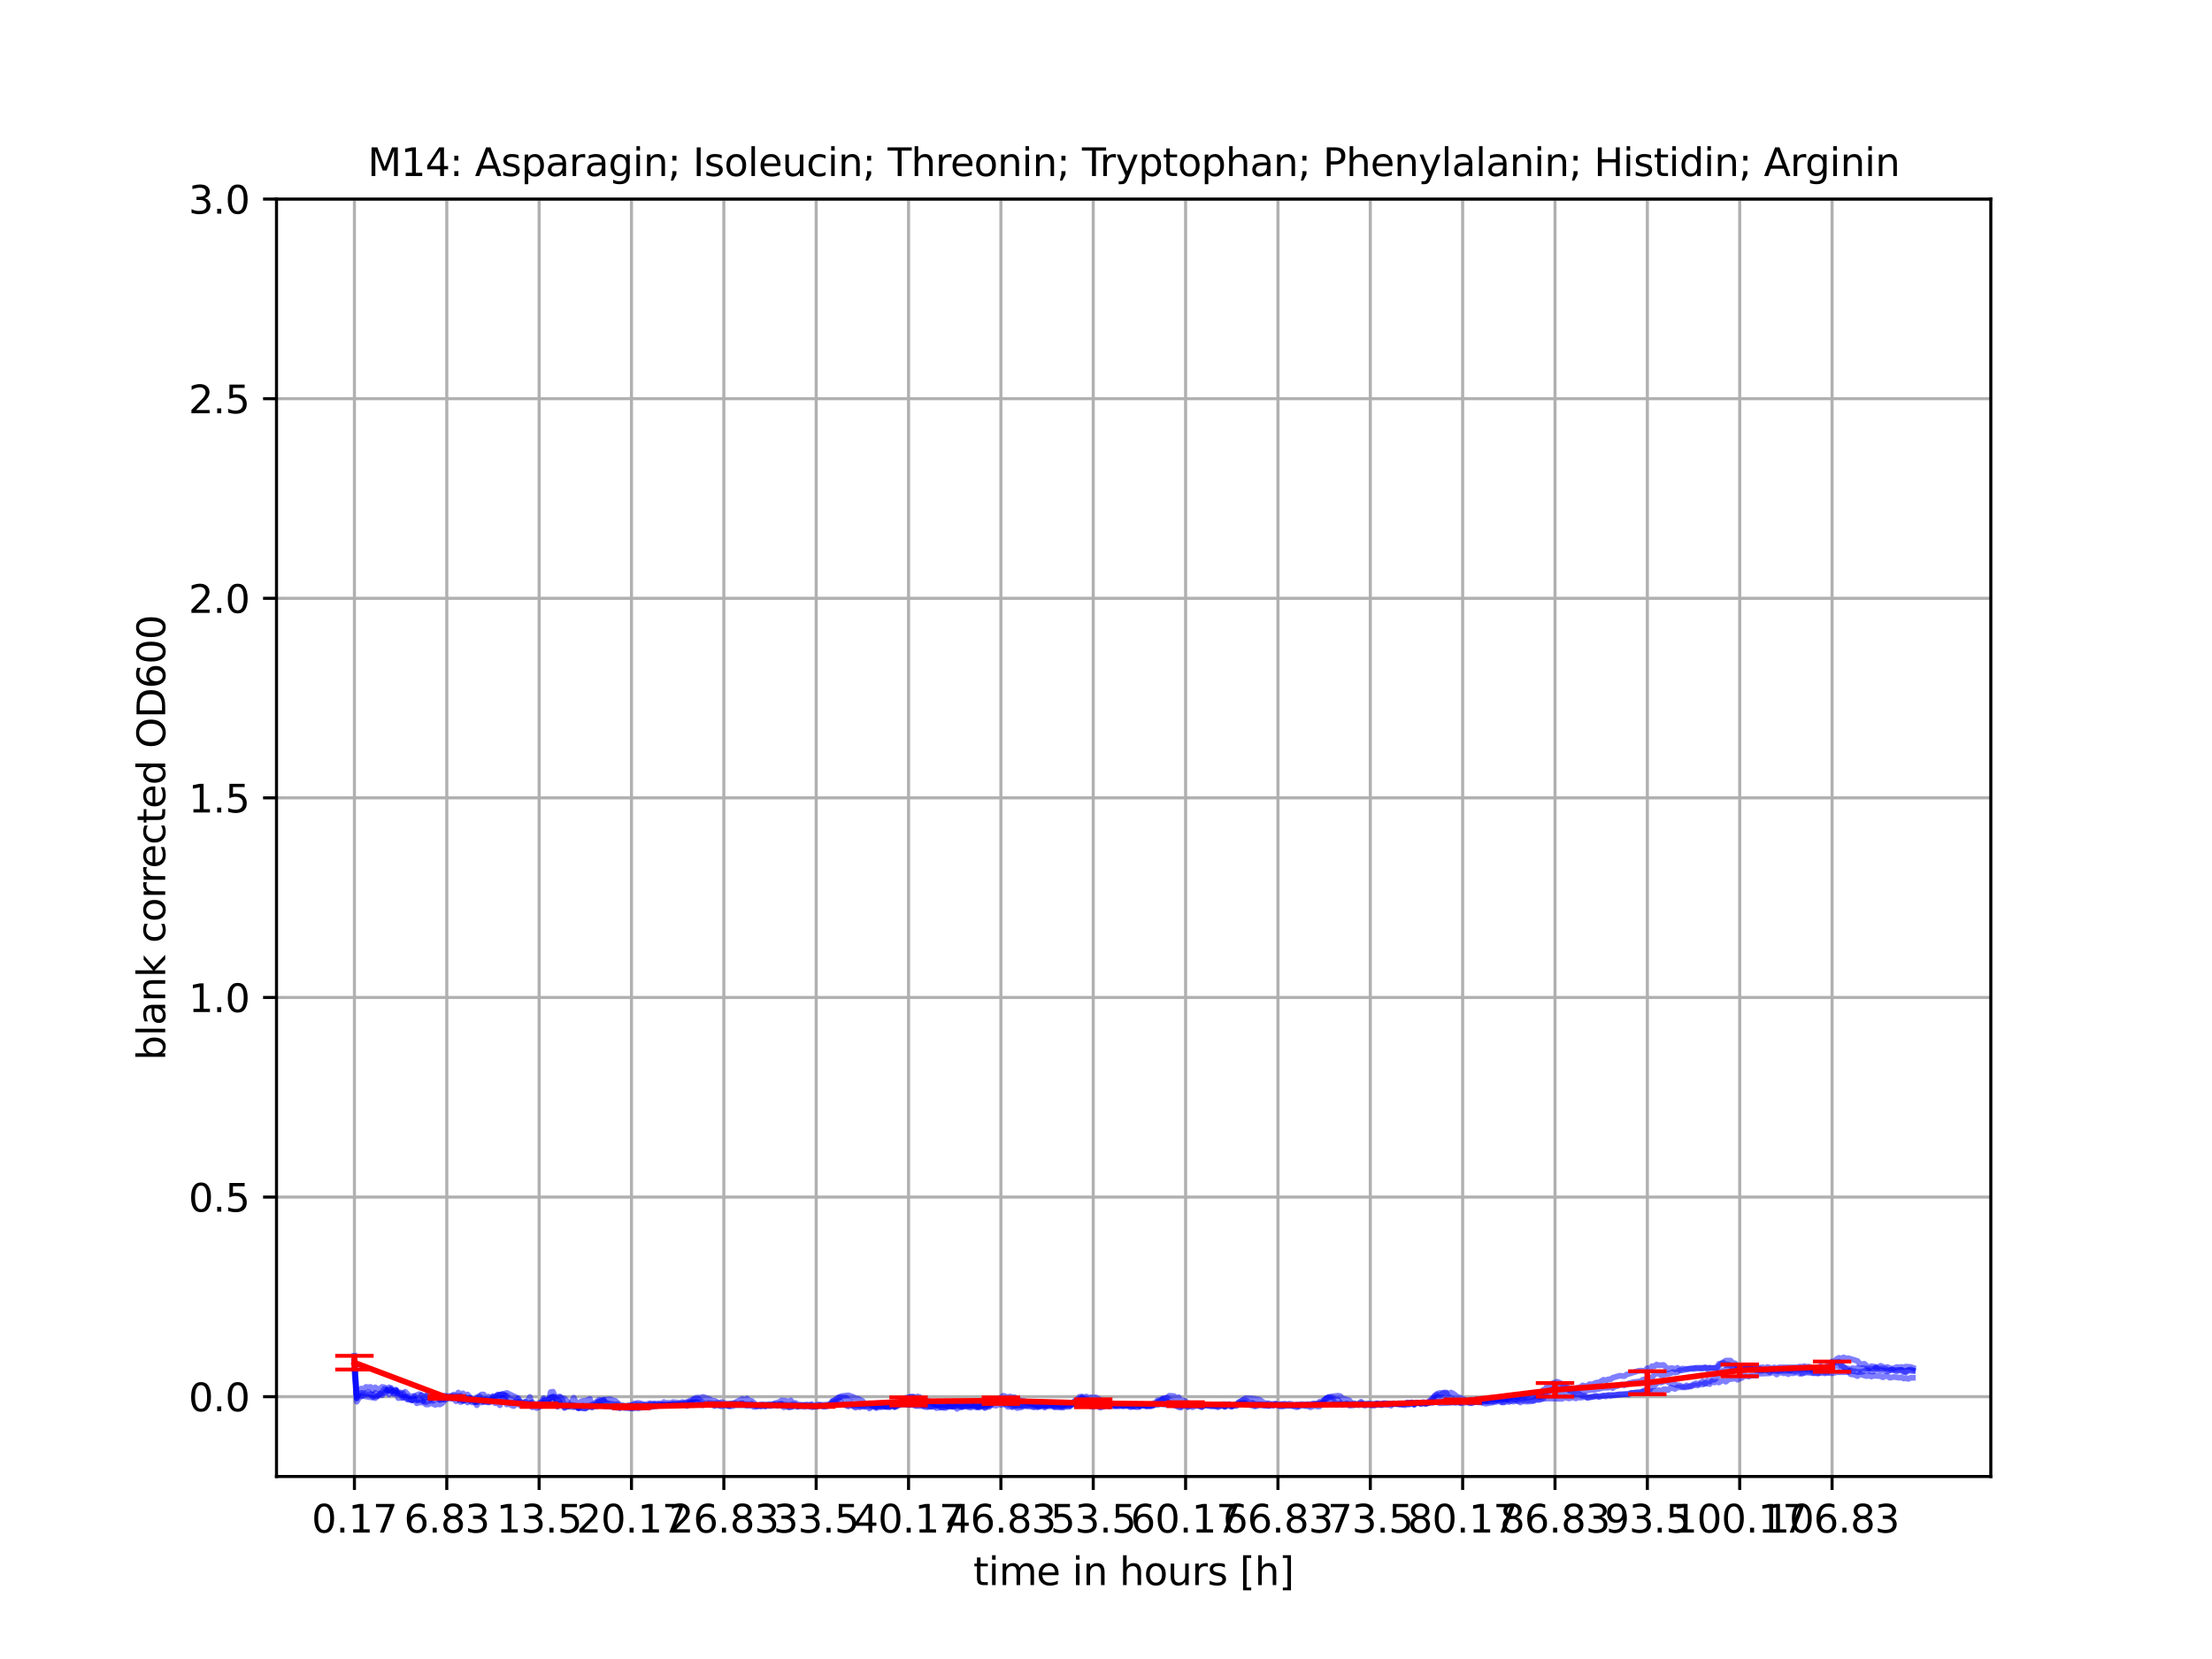 <?xml version="1.0" encoding="utf-8" standalone="no"?>
<!DOCTYPE svg PUBLIC "-//W3C//DTD SVG 1.1//EN"
  "http://www.w3.org/Graphics/SVG/1.1/DTD/svg11.dtd">
<svg xmlns:xlink="http://www.w3.org/1999/xlink" width="576pt" height="432pt" viewBox="0 0 576 432" xmlns="http://www.w3.org/2000/svg" version="1.1">
 <defs>
  <style type="text/css">*{stroke-linejoin: round; stroke-linecap: butt}</style>
 </defs>
 <g id="figure_1">
  <g id="patch_1">
   <path d="M 0 432 
L 576 432 
L 576 0 
L 0 0 
z
" style="fill: #ffffff"/>
  </g>
  <g id="axes_1">
   <g id="patch_2">
    <path d="M 72 384.48 
L 518.4 384.48 
L 518.4 51.84 
L 72 51.84 
z
" style="fill: #ffffff"/>
   </g>
   <g id="matplotlib.axis_1">
    <g id="xtick_1">
     <g id="line2d_1">
      <path d="M 92.291 384.48 
L 92.291 51.84 
" clip-path="url(#p37563d0944)" style="fill: none; stroke: #b0b0b0; stroke-width: 0.8; stroke-linecap: square"/>
     </g>
     <g id="line2d_2">
      <defs>
       <path id="m6c8184e39d" d="M 0 0 
L 0 3.5 
" style="stroke: #000000; stroke-width: 0.8"/>
      </defs>
      <g>
       <use xlink:href="#m6c8184e39d" x="92.291" y="384.48" style="stroke: #000000; stroke-width: 0.8"/>
      </g>
     </g>
     <g id="text_1">
      <!-- 0.17 -->
      <g transform="translate(81.158 399.078) scale(0.1 -0.1)">
       <defs>
        <path id="DejaVuSans-30" d="M 2034 4250 
Q 1547 4250 1301 3770 
Q 1056 3291 1056 2328 
Q 1056 1369 1301 889 
Q 1547 409 2034 409 
Q 2525 409 2770 889 
Q 3016 1369 3016 2328 
Q 3016 3291 2770 3770 
Q 2525 4250 2034 4250 
z
M 2034 4750 
Q 2819 4750 3233 4129 
Q 3647 3509 3647 2328 
Q 3647 1150 3233 529 
Q 2819 -91 2034 -91 
Q 1250 -91 836 529 
Q 422 1150 422 2328 
Q 422 3509 836 4129 
Q 1250 4750 2034 4750 
z
" transform="scale(0.016)"/>
        <path id="DejaVuSans-2e" d="M 684 794 
L 1344 794 
L 1344 0 
L 684 0 
L 684 794 
z
" transform="scale(0.016)"/>
        <path id="DejaVuSans-31" d="M 794 531 
L 1825 531 
L 1825 4091 
L 703 3866 
L 703 4441 
L 1819 4666 
L 2450 4666 
L 2450 531 
L 3481 531 
L 3481 0 
L 794 0 
L 794 531 
z
" transform="scale(0.016)"/>
        <path id="DejaVuSans-37" d="M 525 4666 
L 3525 4666 
L 3525 4397 
L 1831 0 
L 1172 0 
L 2766 4134 
L 525 4134 
L 525 4666 
z
" transform="scale(0.016)"/>
       </defs>
       <use xlink:href="#DejaVuSans-30"/>
       <use xlink:href="#DejaVuSans-2e" x="63.623"/>
       <use xlink:href="#DejaVuSans-31" x="95.41"/>
       <use xlink:href="#DejaVuSans-37" x="159.033"/>
      </g>
     </g>
    </g>
    <g id="xtick_2">
     <g id="line2d_3">
      <path d="M 116.339 384.48 
L 116.339 51.84 
" clip-path="url(#p37563d0944)" style="fill: none; stroke: #b0b0b0; stroke-width: 0.8; stroke-linecap: square"/>
     </g>
     <g id="line2d_4">
      <g>
       <use xlink:href="#m6c8184e39d" x="116.339" y="384.48" style="stroke: #000000; stroke-width: 0.8"/>
      </g>
     </g>
     <g id="text_2">
      <!-- 6.83 -->
      <g transform="translate(105.207 399.078) scale(0.1 -0.1)">
       <defs>
        <path id="DejaVuSans-36" d="M 2113 2584 
Q 1688 2584 1439 2293 
Q 1191 2003 1191 1497 
Q 1191 994 1439 701 
Q 1688 409 2113 409 
Q 2538 409 2786 701 
Q 3034 994 3034 1497 
Q 3034 2003 2786 2293 
Q 2538 2584 2113 2584 
z
M 3366 4563 
L 3366 3988 
Q 3128 4100 2886 4159 
Q 2644 4219 2406 4219 
Q 1781 4219 1451 3797 
Q 1122 3375 1075 2522 
Q 1259 2794 1537 2939 
Q 1816 3084 2150 3084 
Q 2853 3084 3261 2657 
Q 3669 2231 3669 1497 
Q 3669 778 3244 343 
Q 2819 -91 2113 -91 
Q 1303 -91 875 529 
Q 447 1150 447 2328 
Q 447 3434 972 4092 
Q 1497 4750 2381 4750 
Q 2619 4750 2861 4703 
Q 3103 4656 3366 4563 
z
" transform="scale(0.016)"/>
        <path id="DejaVuSans-38" d="M 2034 2216 
Q 1584 2216 1326 1975 
Q 1069 1734 1069 1313 
Q 1069 891 1326 650 
Q 1584 409 2034 409 
Q 2484 409 2743 651 
Q 3003 894 3003 1313 
Q 3003 1734 2745 1975 
Q 2488 2216 2034 2216 
z
M 1403 2484 
Q 997 2584 770 2862 
Q 544 3141 544 3541 
Q 544 4100 942 4425 
Q 1341 4750 2034 4750 
Q 2731 4750 3128 4425 
Q 3525 4100 3525 3541 
Q 3525 3141 3298 2862 
Q 3072 2584 2669 2484 
Q 3125 2378 3379 2068 
Q 3634 1759 3634 1313 
Q 3634 634 3220 271 
Q 2806 -91 2034 -91 
Q 1263 -91 848 271 
Q 434 634 434 1313 
Q 434 1759 690 2068 
Q 947 2378 1403 2484 
z
M 1172 3481 
Q 1172 3119 1398 2916 
Q 1625 2713 2034 2713 
Q 2441 2713 2670 2916 
Q 2900 3119 2900 3481 
Q 2900 3844 2670 4047 
Q 2441 4250 2034 4250 
Q 1625 4250 1398 4047 
Q 1172 3844 1172 3481 
z
" transform="scale(0.016)"/>
        <path id="DejaVuSans-33" d="M 2597 2516 
Q 3050 2419 3304 2112 
Q 3559 1806 3559 1356 
Q 3559 666 3084 287 
Q 2609 -91 1734 -91 
Q 1441 -91 1130 -33 
Q 819 25 488 141 
L 488 750 
Q 750 597 1062 519 
Q 1375 441 1716 441 
Q 2309 441 2620 675 
Q 2931 909 2931 1356 
Q 2931 1769 2642 2001 
Q 2353 2234 1838 2234 
L 1294 2234 
L 1294 2753 
L 1863 2753 
Q 2328 2753 2575 2939 
Q 2822 3125 2822 3475 
Q 2822 3834 2567 4026 
Q 2313 4219 1838 4219 
Q 1578 4219 1281 4162 
Q 984 4106 628 3988 
L 628 4550 
Q 988 4650 1302 4700 
Q 1616 4750 1894 4750 
Q 2613 4750 3031 4423 
Q 3450 4097 3450 3541 
Q 3450 3153 3228 2886 
Q 3006 2619 2597 2516 
z
" transform="scale(0.016)"/>
       </defs>
       <use xlink:href="#DejaVuSans-36"/>
       <use xlink:href="#DejaVuSans-2e" x="63.623"/>
       <use xlink:href="#DejaVuSans-38" x="95.41"/>
       <use xlink:href="#DejaVuSans-33" x="159.033"/>
      </g>
     </g>
    </g>
    <g id="xtick_3">
     <g id="line2d_5">
      <path d="M 140.388 384.48 
L 140.388 51.84 
" clip-path="url(#p37563d0944)" style="fill: none; stroke: #b0b0b0; stroke-width: 0.8; stroke-linecap: square"/>
     </g>
     <g id="line2d_6">
      <g>
       <use xlink:href="#m6c8184e39d" x="140.388" y="384.48" style="stroke: #000000; stroke-width: 0.8"/>
      </g>
     </g>
     <g id="text_3">
      <!-- 13.5 -->
      <g transform="translate(129.255 399.078) scale(0.1 -0.1)">
       <defs>
        <path id="DejaVuSans-35" d="M 691 4666 
L 3169 4666 
L 3169 4134 
L 1269 4134 
L 1269 2991 
Q 1406 3038 1543 3061 
Q 1681 3084 1819 3084 
Q 2600 3084 3056 2656 
Q 3513 2228 3513 1497 
Q 3513 744 3044 326 
Q 2575 -91 1722 -91 
Q 1428 -91 1123 -41 
Q 819 9 494 109 
L 494 744 
Q 775 591 1075 516 
Q 1375 441 1709 441 
Q 2250 441 2565 725 
Q 2881 1009 2881 1497 
Q 2881 1984 2565 2268 
Q 2250 2553 1709 2553 
Q 1456 2553 1204 2497 
Q 953 2441 691 2322 
L 691 4666 
z
" transform="scale(0.016)"/>
       </defs>
       <use xlink:href="#DejaVuSans-31"/>
       <use xlink:href="#DejaVuSans-33" x="63.623"/>
       <use xlink:href="#DejaVuSans-2e" x="127.246"/>
       <use xlink:href="#DejaVuSans-35" x="159.033"/>
      </g>
     </g>
    </g>
    <g id="xtick_4">
     <g id="line2d_7">
      <path d="M 164.436 384.48 
L 164.436 51.84 
" clip-path="url(#p37563d0944)" style="fill: none; stroke: #b0b0b0; stroke-width: 0.8; stroke-linecap: square"/>
     </g>
     <g id="line2d_8">
      <g>
       <use xlink:href="#m6c8184e39d" x="164.436" y="384.48" style="stroke: #000000; stroke-width: 0.8"/>
      </g>
     </g>
     <g id="text_4">
      <!-- 20.17 -->
      <g transform="translate(150.122 399.078) scale(0.1 -0.1)">
       <defs>
        <path id="DejaVuSans-32" d="M 1228 531 
L 3431 531 
L 3431 0 
L 469 0 
L 469 531 
Q 828 903 1448 1529 
Q 2069 2156 2228 2338 
Q 2531 2678 2651 2914 
Q 2772 3150 2772 3378 
Q 2772 3750 2511 3984 
Q 2250 4219 1831 4219 
Q 1534 4219 1204 4116 
Q 875 4013 500 3803 
L 500 4441 
Q 881 4594 1212 4672 
Q 1544 4750 1819 4750 
Q 2544 4750 2975 4387 
Q 3406 4025 3406 3419 
Q 3406 3131 3298 2873 
Q 3191 2616 2906 2266 
Q 2828 2175 2409 1742 
Q 1991 1309 1228 531 
z
" transform="scale(0.016)"/>
       </defs>
       <use xlink:href="#DejaVuSans-32"/>
       <use xlink:href="#DejaVuSans-30" x="63.623"/>
       <use xlink:href="#DejaVuSans-2e" x="127.246"/>
       <use xlink:href="#DejaVuSans-31" x="159.033"/>
       <use xlink:href="#DejaVuSans-37" x="222.656"/>
      </g>
     </g>
    </g>
    <g id="xtick_5">
     <g id="line2d_9">
      <path d="M 188.485 384.48 
L 188.485 51.84 
" clip-path="url(#p37563d0944)" style="fill: none; stroke: #b0b0b0; stroke-width: 0.8; stroke-linecap: square"/>
     </g>
     <g id="line2d_10">
      <g>
       <use xlink:href="#m6c8184e39d" x="188.485" y="384.48" style="stroke: #000000; stroke-width: 0.8"/>
      </g>
     </g>
     <g id="text_5">
      <!-- 26.83 -->
      <g transform="translate(174.171 399.078) scale(0.1 -0.1)">
       <use xlink:href="#DejaVuSans-32"/>
       <use xlink:href="#DejaVuSans-36" x="63.623"/>
       <use xlink:href="#DejaVuSans-2e" x="127.246"/>
       <use xlink:href="#DejaVuSans-38" x="159.033"/>
       <use xlink:href="#DejaVuSans-33" x="222.656"/>
      </g>
     </g>
    </g>
    <g id="xtick_6">
     <g id="line2d_11">
      <path d="M 212.533 384.48 
L 212.533 51.84 
" clip-path="url(#p37563d0944)" style="fill: none; stroke: #b0b0b0; stroke-width: 0.8; stroke-linecap: square"/>
     </g>
     <g id="line2d_12">
      <g>
       <use xlink:href="#m6c8184e39d" x="212.533" y="384.48" style="stroke: #000000; stroke-width: 0.8"/>
      </g>
     </g>
     <g id="text_6">
      <!-- 33.5 -->
      <g transform="translate(201.401 399.078) scale(0.1 -0.1)">
       <use xlink:href="#DejaVuSans-33"/>
       <use xlink:href="#DejaVuSans-33" x="63.623"/>
       <use xlink:href="#DejaVuSans-2e" x="127.246"/>
       <use xlink:href="#DejaVuSans-35" x="159.033"/>
      </g>
     </g>
    </g>
    <g id="xtick_7">
     <g id="line2d_13">
      <path d="M 236.582 384.48 
L 236.582 51.84 
" clip-path="url(#p37563d0944)" style="fill: none; stroke: #b0b0b0; stroke-width: 0.8; stroke-linecap: square"/>
     </g>
     <g id="line2d_14">
      <g>
       <use xlink:href="#m6c8184e39d" x="236.582" y="384.48" style="stroke: #000000; stroke-width: 0.8"/>
      </g>
     </g>
     <g id="text_7">
      <!-- 40.17 -->
      <g transform="translate(222.268 399.078) scale(0.1 -0.1)">
       <defs>
        <path id="DejaVuSans-34" d="M 2419 4116 
L 825 1625 
L 2419 1625 
L 2419 4116 
z
M 2253 4666 
L 3047 4666 
L 3047 1625 
L 3713 1625 
L 3713 1100 
L 3047 1100 
L 3047 0 
L 2419 0 
L 2419 1100 
L 313 1100 
L 313 1709 
L 2253 4666 
z
" transform="scale(0.016)"/>
       </defs>
       <use xlink:href="#DejaVuSans-34"/>
       <use xlink:href="#DejaVuSans-30" x="63.623"/>
       <use xlink:href="#DejaVuSans-2e" x="127.246"/>
       <use xlink:href="#DejaVuSans-31" x="159.033"/>
       <use xlink:href="#DejaVuSans-37" x="222.656"/>
      </g>
     </g>
    </g>
    <g id="xtick_8">
     <g id="line2d_15">
      <path d="M 260.63 384.48 
L 260.63 51.84 
" clip-path="url(#p37563d0944)" style="fill: none; stroke: #b0b0b0; stroke-width: 0.8; stroke-linecap: square"/>
     </g>
     <g id="line2d_16">
      <g>
       <use xlink:href="#m6c8184e39d" x="260.63" y="384.48" style="stroke: #000000; stroke-width: 0.8"/>
      </g>
     </g>
     <g id="text_8">
      <!-- 46.83 -->
      <g transform="translate(246.316 399.078) scale(0.1 -0.1)">
       <use xlink:href="#DejaVuSans-34"/>
       <use xlink:href="#DejaVuSans-36" x="63.623"/>
       <use xlink:href="#DejaVuSans-2e" x="127.246"/>
       <use xlink:href="#DejaVuSans-38" x="159.033"/>
       <use xlink:href="#DejaVuSans-33" x="222.656"/>
      </g>
     </g>
    </g>
    <g id="xtick_9">
     <g id="line2d_17">
      <path d="M 284.679 384.48 
L 284.679 51.84 
" clip-path="url(#p37563d0944)" style="fill: none; stroke: #b0b0b0; stroke-width: 0.8; stroke-linecap: square"/>
     </g>
     <g id="line2d_18">
      <g>
       <use xlink:href="#m6c8184e39d" x="284.679" y="384.48" style="stroke: #000000; stroke-width: 0.8"/>
      </g>
     </g>
     <g id="text_9">
      <!-- 53.5 -->
      <g transform="translate(273.546 399.078) scale(0.1 -0.1)">
       <use xlink:href="#DejaVuSans-35"/>
       <use xlink:href="#DejaVuSans-33" x="63.623"/>
       <use xlink:href="#DejaVuSans-2e" x="127.246"/>
       <use xlink:href="#DejaVuSans-35" x="159.033"/>
      </g>
     </g>
    </g>
    <g id="xtick_10">
     <g id="line2d_19">
      <path d="M 308.727 384.48 
L 308.727 51.84 
" clip-path="url(#p37563d0944)" style="fill: none; stroke: #b0b0b0; stroke-width: 0.8; stroke-linecap: square"/>
     </g>
     <g id="line2d_20">
      <g>
       <use xlink:href="#m6c8184e39d" x="308.727" y="384.48" style="stroke: #000000; stroke-width: 0.8"/>
      </g>
     </g>
     <g id="text_10">
      <!-- 60.17 -->
      <g transform="translate(294.413 399.078) scale(0.1 -0.1)">
       <use xlink:href="#DejaVuSans-36"/>
       <use xlink:href="#DejaVuSans-30" x="63.623"/>
       <use xlink:href="#DejaVuSans-2e" x="127.246"/>
       <use xlink:href="#DejaVuSans-31" x="159.033"/>
       <use xlink:href="#DejaVuSans-37" x="222.656"/>
      </g>
     </g>
    </g>
    <g id="xtick_11">
     <g id="line2d_21">
      <path d="M 332.776 384.48 
L 332.776 51.84 
" clip-path="url(#p37563d0944)" style="fill: none; stroke: #b0b0b0; stroke-width: 0.8; stroke-linecap: square"/>
     </g>
     <g id="line2d_22">
      <g>
       <use xlink:href="#m6c8184e39d" x="332.776" y="384.48" style="stroke: #000000; stroke-width: 0.8"/>
      </g>
     </g>
     <g id="text_11">
      <!-- 66.83 -->
      <g transform="translate(318.462 399.078) scale(0.1 -0.1)">
       <use xlink:href="#DejaVuSans-36"/>
       <use xlink:href="#DejaVuSans-36" x="63.623"/>
       <use xlink:href="#DejaVuSans-2e" x="127.246"/>
       <use xlink:href="#DejaVuSans-38" x="159.033"/>
       <use xlink:href="#DejaVuSans-33" x="222.656"/>
      </g>
     </g>
    </g>
    <g id="xtick_12">
     <g id="line2d_23">
      <path d="M 356.824 384.48 
L 356.824 51.84 
" clip-path="url(#p37563d0944)" style="fill: none; stroke: #b0b0b0; stroke-width: 0.8; stroke-linecap: square"/>
     </g>
     <g id="line2d_24">
      <g>
       <use xlink:href="#m6c8184e39d" x="356.824" y="384.48" style="stroke: #000000; stroke-width: 0.8"/>
      </g>
     </g>
     <g id="text_12">
      <!-- 73.5 -->
      <g transform="translate(345.691 399.078) scale(0.1 -0.1)">
       <use xlink:href="#DejaVuSans-37"/>
       <use xlink:href="#DejaVuSans-33" x="63.623"/>
       <use xlink:href="#DejaVuSans-2e" x="127.246"/>
       <use xlink:href="#DejaVuSans-35" x="159.033"/>
      </g>
     </g>
    </g>
    <g id="xtick_13">
     <g id="line2d_25">
      <path d="M 380.873 384.48 
L 380.873 51.84 
" clip-path="url(#p37563d0944)" style="fill: none; stroke: #b0b0b0; stroke-width: 0.8; stroke-linecap: square"/>
     </g>
     <g id="line2d_26">
      <g>
       <use xlink:href="#m6c8184e39d" x="380.873" y="384.48" style="stroke: #000000; stroke-width: 0.8"/>
      </g>
     </g>
     <g id="text_13">
      <!-- 80.17 -->
      <g transform="translate(366.559 399.078) scale(0.1 -0.1)">
       <use xlink:href="#DejaVuSans-38"/>
       <use xlink:href="#DejaVuSans-30" x="63.623"/>
       <use xlink:href="#DejaVuSans-2e" x="127.246"/>
       <use xlink:href="#DejaVuSans-31" x="159.033"/>
       <use xlink:href="#DejaVuSans-37" x="222.656"/>
      </g>
     </g>
    </g>
    <g id="xtick_14">
     <g id="line2d_27">
      <path d="M 404.921 384.48 
L 404.921 51.84 
" clip-path="url(#p37563d0944)" style="fill: none; stroke: #b0b0b0; stroke-width: 0.8; stroke-linecap: square"/>
     </g>
     <g id="line2d_28">
      <g>
       <use xlink:href="#m6c8184e39d" x="404.921" y="384.48" style="stroke: #000000; stroke-width: 0.8"/>
      </g>
     </g>
     <g id="text_14">
      <!-- 86.83 -->
      <g transform="translate(390.607 399.078) scale(0.1 -0.1)">
       <use xlink:href="#DejaVuSans-38"/>
       <use xlink:href="#DejaVuSans-36" x="63.623"/>
       <use xlink:href="#DejaVuSans-2e" x="127.246"/>
       <use xlink:href="#DejaVuSans-38" x="159.033"/>
       <use xlink:href="#DejaVuSans-33" x="222.656"/>
      </g>
     </g>
    </g>
    <g id="xtick_15">
     <g id="line2d_29">
      <path d="M 428.97 384.48 
L 428.97 51.84 
" clip-path="url(#p37563d0944)" style="fill: none; stroke: #b0b0b0; stroke-width: 0.8; stroke-linecap: square"/>
     </g>
     <g id="line2d_30">
      <g>
       <use xlink:href="#m6c8184e39d" x="428.97" y="384.48" style="stroke: #000000; stroke-width: 0.8"/>
      </g>
     </g>
     <g id="text_15">
      <!-- 93.5 -->
      <g transform="translate(417.837 399.078) scale(0.1 -0.1)">
       <defs>
        <path id="DejaVuSans-39" d="M 703 97 
L 703 672 
Q 941 559 1184 500 
Q 1428 441 1663 441 
Q 2288 441 2617 861 
Q 2947 1281 2994 2138 
Q 2813 1869 2534 1725 
Q 2256 1581 1919 1581 
Q 1219 1581 811 2004 
Q 403 2428 403 3163 
Q 403 3881 828 4315 
Q 1253 4750 1959 4750 
Q 2769 4750 3195 4129 
Q 3622 3509 3622 2328 
Q 3622 1225 3098 567 
Q 2575 -91 1691 -91 
Q 1453 -91 1209 -44 
Q 966 3 703 97 
z
M 1959 2075 
Q 2384 2075 2632 2365 
Q 2881 2656 2881 3163 
Q 2881 3666 2632 3958 
Q 2384 4250 1959 4250 
Q 1534 4250 1286 3958 
Q 1038 3666 1038 3163 
Q 1038 2656 1286 2365 
Q 1534 2075 1959 2075 
z
" transform="scale(0.016)"/>
       </defs>
       <use xlink:href="#DejaVuSans-39"/>
       <use xlink:href="#DejaVuSans-33" x="63.623"/>
       <use xlink:href="#DejaVuSans-2e" x="127.246"/>
       <use xlink:href="#DejaVuSans-35" x="159.033"/>
      </g>
     </g>
    </g>
    <g id="xtick_16">
     <g id="line2d_31">
      <path d="M 453.018 384.48 
L 453.018 51.84 
" clip-path="url(#p37563d0944)" style="fill: none; stroke: #b0b0b0; stroke-width: 0.8; stroke-linecap: square"/>
     </g>
     <g id="line2d_32">
      <g>
       <use xlink:href="#m6c8184e39d" x="453.018" y="384.48" style="stroke: #000000; stroke-width: 0.8"/>
      </g>
     </g>
     <g id="text_16">
      <!-- 100.17 -->
      <g transform="translate(435.523 399.078) scale(0.1 -0.1)">
       <use xlink:href="#DejaVuSans-31"/>
       <use xlink:href="#DejaVuSans-30" x="63.623"/>
       <use xlink:href="#DejaVuSans-30" x="127.246"/>
       <use xlink:href="#DejaVuSans-2e" x="190.869"/>
       <use xlink:href="#DejaVuSans-31" x="222.656"/>
       <use xlink:href="#DejaVuSans-37" x="286.279"/>
      </g>
     </g>
    </g>
    <g id="xtick_17">
     <g id="line2d_33">
      <path d="M 477.067 384.48 
L 477.067 51.84 
" clip-path="url(#p37563d0944)" style="fill: none; stroke: #b0b0b0; stroke-width: 0.8; stroke-linecap: square"/>
     </g>
     <g id="line2d_34">
      <g>
       <use xlink:href="#m6c8184e39d" x="477.067" y="384.48" style="stroke: #000000; stroke-width: 0.8"/>
      </g>
     </g>
     <g id="text_17">
      <!-- 106.83 -->
      <g transform="translate(459.571 399.078) scale(0.1 -0.1)">
       <use xlink:href="#DejaVuSans-31"/>
       <use xlink:href="#DejaVuSans-30" x="63.623"/>
       <use xlink:href="#DejaVuSans-36" x="127.246"/>
       <use xlink:href="#DejaVuSans-2e" x="190.869"/>
       <use xlink:href="#DejaVuSans-38" x="222.656"/>
       <use xlink:href="#DejaVuSans-33" x="286.279"/>
      </g>
     </g>
    </g>
    <g id="text_18">
     <!-- time in hours [h] -->
     <g transform="translate(253.452 412.757) scale(0.1 -0.1)">
      <defs>
       <path id="DejaVuSans-74" d="M 1172 4494 
L 1172 3500 
L 2356 3500 
L 2356 3053 
L 1172 3053 
L 1172 1153 
Q 1172 725 1289 603 
Q 1406 481 1766 481 
L 2356 481 
L 2356 0 
L 1766 0 
Q 1100 0 847 248 
Q 594 497 594 1153 
L 594 3053 
L 172 3053 
L 172 3500 
L 594 3500 
L 594 4494 
L 1172 4494 
z
" transform="scale(0.016)"/>
       <path id="DejaVuSans-69" d="M 603 3500 
L 1178 3500 
L 1178 0 
L 603 0 
L 603 3500 
z
M 603 4863 
L 1178 4863 
L 1178 4134 
L 603 4134 
L 603 4863 
z
" transform="scale(0.016)"/>
       <path id="DejaVuSans-6d" d="M 3328 2828 
Q 3544 3216 3844 3400 
Q 4144 3584 4550 3584 
Q 5097 3584 5394 3201 
Q 5691 2819 5691 2113 
L 5691 0 
L 5113 0 
L 5113 2094 
Q 5113 2597 4934 2840 
Q 4756 3084 4391 3084 
Q 3944 3084 3684 2787 
Q 3425 2491 3425 1978 
L 3425 0 
L 2847 0 
L 2847 2094 
Q 2847 2600 2669 2842 
Q 2491 3084 2119 3084 
Q 1678 3084 1418 2786 
Q 1159 2488 1159 1978 
L 1159 0 
L 581 0 
L 581 3500 
L 1159 3500 
L 1159 2956 
Q 1356 3278 1631 3431 
Q 1906 3584 2284 3584 
Q 2666 3584 2933 3390 
Q 3200 3197 3328 2828 
z
" transform="scale(0.016)"/>
       <path id="DejaVuSans-65" d="M 3597 1894 
L 3597 1613 
L 953 1613 
Q 991 1019 1311 708 
Q 1631 397 2203 397 
Q 2534 397 2845 478 
Q 3156 559 3463 722 
L 3463 178 
Q 3153 47 2828 -22 
Q 2503 -91 2169 -91 
Q 1331 -91 842 396 
Q 353 884 353 1716 
Q 353 2575 817 3079 
Q 1281 3584 2069 3584 
Q 2775 3584 3186 3129 
Q 3597 2675 3597 1894 
z
M 3022 2063 
Q 3016 2534 2758 2815 
Q 2500 3097 2075 3097 
Q 1594 3097 1305 2825 
Q 1016 2553 972 2059 
L 3022 2063 
z
" transform="scale(0.016)"/>
       <path id="DejaVuSans-20" transform="scale(0.016)"/>
       <path id="DejaVuSans-6e" d="M 3513 2113 
L 3513 0 
L 2938 0 
L 2938 2094 
Q 2938 2591 2744 2837 
Q 2550 3084 2163 3084 
Q 1697 3084 1428 2787 
Q 1159 2491 1159 1978 
L 1159 0 
L 581 0 
L 581 3500 
L 1159 3500 
L 1159 2956 
Q 1366 3272 1645 3428 
Q 1925 3584 2291 3584 
Q 2894 3584 3203 3211 
Q 3513 2838 3513 2113 
z
" transform="scale(0.016)"/>
       <path id="DejaVuSans-68" d="M 3513 2113 
L 3513 0 
L 2938 0 
L 2938 2094 
Q 2938 2591 2744 2837 
Q 2550 3084 2163 3084 
Q 1697 3084 1428 2787 
Q 1159 2491 1159 1978 
L 1159 0 
L 581 0 
L 581 4863 
L 1159 4863 
L 1159 2956 
Q 1366 3272 1645 3428 
Q 1925 3584 2291 3584 
Q 2894 3584 3203 3211 
Q 3513 2838 3513 2113 
z
" transform="scale(0.016)"/>
       <path id="DejaVuSans-6f" d="M 1959 3097 
Q 1497 3097 1228 2736 
Q 959 2375 959 1747 
Q 959 1119 1226 758 
Q 1494 397 1959 397 
Q 2419 397 2687 759 
Q 2956 1122 2956 1747 
Q 2956 2369 2687 2733 
Q 2419 3097 1959 3097 
z
M 1959 3584 
Q 2709 3584 3137 3096 
Q 3566 2609 3566 1747 
Q 3566 888 3137 398 
Q 2709 -91 1959 -91 
Q 1206 -91 779 398 
Q 353 888 353 1747 
Q 353 2609 779 3096 
Q 1206 3584 1959 3584 
z
" transform="scale(0.016)"/>
       <path id="DejaVuSans-75" d="M 544 1381 
L 544 3500 
L 1119 3500 
L 1119 1403 
Q 1119 906 1312 657 
Q 1506 409 1894 409 
Q 2359 409 2629 706 
Q 2900 1003 2900 1516 
L 2900 3500 
L 3475 3500 
L 3475 0 
L 2900 0 
L 2900 538 
Q 2691 219 2414 64 
Q 2138 -91 1772 -91 
Q 1169 -91 856 284 
Q 544 659 544 1381 
z
M 1991 3584 
L 1991 3584 
z
" transform="scale(0.016)"/>
       <path id="DejaVuSans-72" d="M 2631 2963 
Q 2534 3019 2420 3045 
Q 2306 3072 2169 3072 
Q 1681 3072 1420 2755 
Q 1159 2438 1159 1844 
L 1159 0 
L 581 0 
L 581 3500 
L 1159 3500 
L 1159 2956 
Q 1341 3275 1631 3429 
Q 1922 3584 2338 3584 
Q 2397 3584 2469 3576 
Q 2541 3569 2628 3553 
L 2631 2963 
z
" transform="scale(0.016)"/>
       <path id="DejaVuSans-73" d="M 2834 3397 
L 2834 2853 
Q 2591 2978 2328 3040 
Q 2066 3103 1784 3103 
Q 1356 3103 1142 2972 
Q 928 2841 928 2578 
Q 928 2378 1081 2264 
Q 1234 2150 1697 2047 
L 1894 2003 
Q 2506 1872 2764 1633 
Q 3022 1394 3022 966 
Q 3022 478 2636 193 
Q 2250 -91 1575 -91 
Q 1294 -91 989 -36 
Q 684 19 347 128 
L 347 722 
Q 666 556 975 473 
Q 1284 391 1588 391 
Q 1994 391 2212 530 
Q 2431 669 2431 922 
Q 2431 1156 2273 1281 
Q 2116 1406 1581 1522 
L 1381 1569 
Q 847 1681 609 1914 
Q 372 2147 372 2553 
Q 372 3047 722 3315 
Q 1072 3584 1716 3584 
Q 2034 3584 2315 3537 
Q 2597 3491 2834 3397 
z
" transform="scale(0.016)"/>
       <path id="DejaVuSans-5b" d="M 550 4863 
L 1875 4863 
L 1875 4416 
L 1125 4416 
L 1125 -397 
L 1875 -397 
L 1875 -844 
L 550 -844 
L 550 4863 
z
" transform="scale(0.016)"/>
       <path id="DejaVuSans-5d" d="M 1947 4863 
L 1947 -844 
L 622 -844 
L 622 -397 
L 1369 -397 
L 1369 4416 
L 622 4416 
L 622 4863 
L 1947 4863 
z
" transform="scale(0.016)"/>
      </defs>
      <use xlink:href="#DejaVuSans-74"/>
      <use xlink:href="#DejaVuSans-69" x="39.209"/>
      <use xlink:href="#DejaVuSans-6d" x="66.992"/>
      <use xlink:href="#DejaVuSans-65" x="164.404"/>
      <use xlink:href="#DejaVuSans-20" x="225.928"/>
      <use xlink:href="#DejaVuSans-69" x="257.715"/>
      <use xlink:href="#DejaVuSans-6e" x="285.498"/>
      <use xlink:href="#DejaVuSans-20" x="348.877"/>
      <use xlink:href="#DejaVuSans-68" x="380.664"/>
      <use xlink:href="#DejaVuSans-6f" x="444.043"/>
      <use xlink:href="#DejaVuSans-75" x="505.225"/>
      <use xlink:href="#DejaVuSans-72" x="568.604"/>
      <use xlink:href="#DejaVuSans-73" x="609.717"/>
      <use xlink:href="#DejaVuSans-20" x="661.816"/>
      <use xlink:href="#DejaVuSans-5b" x="693.604"/>
      <use xlink:href="#DejaVuSans-68" x="732.617"/>
      <use xlink:href="#DejaVuSans-5d" x="795.996"/>
     </g>
    </g>
   </g>
   <g id="matplotlib.axis_2">
    <g id="ytick_1">
     <g id="line2d_35">
      <path d="M 72 363.69 
L 518.4 363.69 
" clip-path="url(#p37563d0944)" style="fill: none; stroke: #b0b0b0; stroke-width: 0.8; stroke-linecap: square"/>
     </g>
     <g id="line2d_36">
      <defs>
       <path id="macab2c1698" d="M 0 0 
L -3.5 0 
" style="stroke: #000000; stroke-width: 0.8"/>
      </defs>
      <g>
       <use xlink:href="#macab2c1698" x="72" y="363.69" style="stroke: #000000; stroke-width: 0.8"/>
      </g>
     </g>
     <g id="text_19">
      <!-- 0.0 -->
      <g transform="translate(49.097 367.489) scale(0.1 -0.1)">
       <use xlink:href="#DejaVuSans-30"/>
       <use xlink:href="#DejaVuSans-2e" x="63.623"/>
       <use xlink:href="#DejaVuSans-30" x="95.41"/>
      </g>
     </g>
    </g>
    <g id="ytick_2">
     <g id="line2d_37">
      <path d="M 72 311.715 
L 518.4 311.715 
" clip-path="url(#p37563d0944)" style="fill: none; stroke: #b0b0b0; stroke-width: 0.8; stroke-linecap: square"/>
     </g>
     <g id="line2d_38">
      <g>
       <use xlink:href="#macab2c1698" x="72" y="311.715" style="stroke: #000000; stroke-width: 0.8"/>
      </g>
     </g>
     <g id="text_20">
      <!-- 0.5 -->
      <g transform="translate(49.097 315.514) scale(0.1 -0.1)">
       <use xlink:href="#DejaVuSans-30"/>
       <use xlink:href="#DejaVuSans-2e" x="63.623"/>
       <use xlink:href="#DejaVuSans-35" x="95.41"/>
      </g>
     </g>
    </g>
    <g id="ytick_3">
     <g id="line2d_39">
      <path d="M 72 259.74 
L 518.4 259.74 
" clip-path="url(#p37563d0944)" style="fill: none; stroke: #b0b0b0; stroke-width: 0.8; stroke-linecap: square"/>
     </g>
     <g id="line2d_40">
      <g>
       <use xlink:href="#macab2c1698" x="72" y="259.74" style="stroke: #000000; stroke-width: 0.8"/>
      </g>
     </g>
     <g id="text_21">
      <!-- 1.0 -->
      <g transform="translate(49.097 263.539) scale(0.1 -0.1)">
       <use xlink:href="#DejaVuSans-31"/>
       <use xlink:href="#DejaVuSans-2e" x="63.623"/>
       <use xlink:href="#DejaVuSans-30" x="95.41"/>
      </g>
     </g>
    </g>
    <g id="ytick_4">
     <g id="line2d_41">
      <path d="M 72 207.765 
L 518.4 207.765 
" clip-path="url(#p37563d0944)" style="fill: none; stroke: #b0b0b0; stroke-width: 0.8; stroke-linecap: square"/>
     </g>
     <g id="line2d_42">
      <g>
       <use xlink:href="#macab2c1698" x="72" y="207.765" style="stroke: #000000; stroke-width: 0.8"/>
      </g>
     </g>
     <g id="text_22">
      <!-- 1.5 -->
      <g transform="translate(49.097 211.564) scale(0.1 -0.1)">
       <use xlink:href="#DejaVuSans-31"/>
       <use xlink:href="#DejaVuSans-2e" x="63.623"/>
       <use xlink:href="#DejaVuSans-35" x="95.41"/>
      </g>
     </g>
    </g>
    <g id="ytick_5">
     <g id="line2d_43">
      <path d="M 72 155.79 
L 518.4 155.79 
" clip-path="url(#p37563d0944)" style="fill: none; stroke: #b0b0b0; stroke-width: 0.8; stroke-linecap: square"/>
     </g>
     <g id="line2d_44">
      <g>
       <use xlink:href="#macab2c1698" x="72" y="155.79" style="stroke: #000000; stroke-width: 0.8"/>
      </g>
     </g>
     <g id="text_23">
      <!-- 2.0 -->
      <g transform="translate(49.097 159.589) scale(0.1 -0.1)">
       <use xlink:href="#DejaVuSans-32"/>
       <use xlink:href="#DejaVuSans-2e" x="63.623"/>
       <use xlink:href="#DejaVuSans-30" x="95.41"/>
      </g>
     </g>
    </g>
    <g id="ytick_6">
     <g id="line2d_45">
      <path d="M 72 103.815 
L 518.4 103.815 
" clip-path="url(#p37563d0944)" style="fill: none; stroke: #b0b0b0; stroke-width: 0.8; stroke-linecap: square"/>
     </g>
     <g id="line2d_46">
      <g>
       <use xlink:href="#macab2c1698" x="72" y="103.815" style="stroke: #000000; stroke-width: 0.8"/>
      </g>
     </g>
     <g id="text_24">
      <!-- 2.5 -->
      <g transform="translate(49.097 107.614) scale(0.1 -0.1)">
       <use xlink:href="#DejaVuSans-32"/>
       <use xlink:href="#DejaVuSans-2e" x="63.623"/>
       <use xlink:href="#DejaVuSans-35" x="95.41"/>
      </g>
     </g>
    </g>
    <g id="ytick_7">
     <g id="line2d_47">
      <path d="M 72 51.84 
L 518.4 51.84 
" clip-path="url(#p37563d0944)" style="fill: none; stroke: #b0b0b0; stroke-width: 0.8; stroke-linecap: square"/>
     </g>
     <g id="line2d_48">
      <g>
       <use xlink:href="#macab2c1698" x="72" y="51.84" style="stroke: #000000; stroke-width: 0.8"/>
      </g>
     </g>
     <g id="text_25">
      <!-- 3.0 -->
      <g transform="translate(49.097 55.639) scale(0.1 -0.1)">
       <use xlink:href="#DejaVuSans-33"/>
       <use xlink:href="#DejaVuSans-2e" x="63.623"/>
       <use xlink:href="#DejaVuSans-30" x="95.41"/>
      </g>
     </g>
    </g>
    <g id="text_26">
     <!-- blank corrected OD600 -->
     <g transform="translate(43.017 276.115) rotate(-90) scale(0.1 -0.1)">
      <defs>
       <path id="DejaVuSans-62" d="M 3116 1747 
Q 3116 2381 2855 2742 
Q 2594 3103 2138 3103 
Q 1681 3103 1420 2742 
Q 1159 2381 1159 1747 
Q 1159 1113 1420 752 
Q 1681 391 2138 391 
Q 2594 391 2855 752 
Q 3116 1113 3116 1747 
z
M 1159 2969 
Q 1341 3281 1617 3432 
Q 1894 3584 2278 3584 
Q 2916 3584 3314 3078 
Q 3713 2572 3713 1747 
Q 3713 922 3314 415 
Q 2916 -91 2278 -91 
Q 1894 -91 1617 61 
Q 1341 213 1159 525 
L 1159 0 
L 581 0 
L 581 4863 
L 1159 4863 
L 1159 2969 
z
" transform="scale(0.016)"/>
       <path id="DejaVuSans-6c" d="M 603 4863 
L 1178 4863 
L 1178 0 
L 603 0 
L 603 4863 
z
" transform="scale(0.016)"/>
       <path id="DejaVuSans-61" d="M 2194 1759 
Q 1497 1759 1228 1600 
Q 959 1441 959 1056 
Q 959 750 1161 570 
Q 1363 391 1709 391 
Q 2188 391 2477 730 
Q 2766 1069 2766 1631 
L 2766 1759 
L 2194 1759 
z
M 3341 1997 
L 3341 0 
L 2766 0 
L 2766 531 
Q 2569 213 2275 61 
Q 1981 -91 1556 -91 
Q 1019 -91 701 211 
Q 384 513 384 1019 
Q 384 1609 779 1909 
Q 1175 2209 1959 2209 
L 2766 2209 
L 2766 2266 
Q 2766 2663 2505 2880 
Q 2244 3097 1772 3097 
Q 1472 3097 1187 3025 
Q 903 2953 641 2809 
L 641 3341 
Q 956 3463 1253 3523 
Q 1550 3584 1831 3584 
Q 2591 3584 2966 3190 
Q 3341 2797 3341 1997 
z
" transform="scale(0.016)"/>
       <path id="DejaVuSans-6b" d="M 581 4863 
L 1159 4863 
L 1159 1991 
L 2875 3500 
L 3609 3500 
L 1753 1863 
L 3688 0 
L 2938 0 
L 1159 1709 
L 1159 0 
L 581 0 
L 581 4863 
z
" transform="scale(0.016)"/>
       <path id="DejaVuSans-63" d="M 3122 3366 
L 3122 2828 
Q 2878 2963 2633 3030 
Q 2388 3097 2138 3097 
Q 1578 3097 1268 2742 
Q 959 2388 959 1747 
Q 959 1106 1268 751 
Q 1578 397 2138 397 
Q 2388 397 2633 464 
Q 2878 531 3122 666 
L 3122 134 
Q 2881 22 2623 -34 
Q 2366 -91 2075 -91 
Q 1284 -91 818 406 
Q 353 903 353 1747 
Q 353 2603 823 3093 
Q 1294 3584 2113 3584 
Q 2378 3584 2631 3529 
Q 2884 3475 3122 3366 
z
" transform="scale(0.016)"/>
       <path id="DejaVuSans-64" d="M 2906 2969 
L 2906 4863 
L 3481 4863 
L 3481 0 
L 2906 0 
L 2906 525 
Q 2725 213 2448 61 
Q 2172 -91 1784 -91 
Q 1150 -91 751 415 
Q 353 922 353 1747 
Q 353 2572 751 3078 
Q 1150 3584 1784 3584 
Q 2172 3584 2448 3432 
Q 2725 3281 2906 2969 
z
M 947 1747 
Q 947 1113 1208 752 
Q 1469 391 1925 391 
Q 2381 391 2643 752 
Q 2906 1113 2906 1747 
Q 2906 2381 2643 2742 
Q 2381 3103 1925 3103 
Q 1469 3103 1208 2742 
Q 947 2381 947 1747 
z
" transform="scale(0.016)"/>
       <path id="DejaVuSans-4f" d="M 2522 4238 
Q 1834 4238 1429 3725 
Q 1025 3213 1025 2328 
Q 1025 1447 1429 934 
Q 1834 422 2522 422 
Q 3209 422 3611 934 
Q 4013 1447 4013 2328 
Q 4013 3213 3611 3725 
Q 3209 4238 2522 4238 
z
M 2522 4750 
Q 3503 4750 4090 4092 
Q 4678 3434 4678 2328 
Q 4678 1225 4090 567 
Q 3503 -91 2522 -91 
Q 1538 -91 948 565 
Q 359 1222 359 2328 
Q 359 3434 948 4092 
Q 1538 4750 2522 4750 
z
" transform="scale(0.016)"/>
       <path id="DejaVuSans-44" d="M 1259 4147 
L 1259 519 
L 2022 519 
Q 2988 519 3436 956 
Q 3884 1394 3884 2338 
Q 3884 3275 3436 3711 
Q 2988 4147 2022 4147 
L 1259 4147 
z
M 628 4666 
L 1925 4666 
Q 3281 4666 3915 4102 
Q 4550 3538 4550 2338 
Q 4550 1131 3912 565 
Q 3275 0 1925 0 
L 628 0 
L 628 4666 
z
" transform="scale(0.016)"/>
      </defs>
      <use xlink:href="#DejaVuSans-62"/>
      <use xlink:href="#DejaVuSans-6c" x="63.477"/>
      <use xlink:href="#DejaVuSans-61" x="91.26"/>
      <use xlink:href="#DejaVuSans-6e" x="152.539"/>
      <use xlink:href="#DejaVuSans-6b" x="215.918"/>
      <use xlink:href="#DejaVuSans-20" x="273.828"/>
      <use xlink:href="#DejaVuSans-63" x="305.615"/>
      <use xlink:href="#DejaVuSans-6f" x="360.596"/>
      <use xlink:href="#DejaVuSans-72" x="421.777"/>
      <use xlink:href="#DejaVuSans-72" x="461.141"/>
      <use xlink:href="#DejaVuSans-65" x="500.004"/>
      <use xlink:href="#DejaVuSans-63" x="561.527"/>
      <use xlink:href="#DejaVuSans-74" x="616.508"/>
      <use xlink:href="#DejaVuSans-65" x="655.717"/>
      <use xlink:href="#DejaVuSans-64" x="717.24"/>
      <use xlink:href="#DejaVuSans-20" x="780.717"/>
      <use xlink:href="#DejaVuSans-4f" x="812.504"/>
      <use xlink:href="#DejaVuSans-44" x="891.215"/>
      <use xlink:href="#DejaVuSans-36" x="968.217"/>
      <use xlink:href="#DejaVuSans-30" x="1031.84"/>
      <use xlink:href="#DejaVuSans-30" x="1095.463"/>
     </g>
    </g>
   </g>
   <g id="line2d_49">
    <path d="M 92.291 357.304 
L 92.892 364.165 
L 93.493 362.606 
L 94.095 361.566 
L 94.696 361.878 
L 95.297 361.151 
L 95.898 361.254 
L 96.499 361.151 
L 97.101 362.086 
L 97.702 361.254 
L 98.303 361.67 
L 98.904 361.67 
L 99.505 361.151 
L 100.107 361.254 
L 100.708 361.878 
L 101.309 362.086 
L 101.91 361.878 
L 102.512 363.022 
L 103.113 362.606 
L 104.315 363.126 
L 104.916 363.333 
L 105.518 362.398 
L 106.72 363.645 
L 107.922 363.541 
L 109.125 363.022 
L 109.726 363.333 
L 110.327 363.957 
L 110.928 363.437 
L 111.53 363.957 
L 112.131 362.606 
L 112.732 363.541 
L 113.333 363.437 
L 113.935 363.541 
L 114.536 364.581 
L 115.137 364.477 
L 115.738 363.437 
L 116.339 363.957 
L 116.941 364.061 
L 117.542 363.437 
L 118.744 364.893 
L 119.345 364.477 
L 119.947 364.373 
L 120.548 364.685 
L 121.149 364.685 
L 121.75 364.269 
L 122.352 364.789 
L 123.554 364.477 
L 124.155 365.932 
L 124.756 364.789 
L 125.358 365.205 
L 125.959 364.477 
L 126.56 365.101 
L 127.762 365.101 
L 128.364 364.477 
L 128.965 365.412 
L 129.566 365.205 
L 130.167 365.932 
L 130.768 364.061 
L 131.37 364.373 
L 131.971 365.724 
L 132.572 365.516 
L 133.173 365.932 
L 133.775 366.14 
L 134.376 365.62 
L 134.977 365.62 
L 135.578 366.036 
L 139.185 366.036 
L 139.787 365.724 
L 140.388 366.14 
L 140.989 366.14 
L 141.59 365.412 
L 142.192 365.724 
L 142.793 365.724 
L 143.394 365.205 
L 143.995 364.893 
L 144.596 365.412 
L 145.198 365.516 
L 145.799 365.309 
L 146.4 366.036 
L 147.001 366.452 
L 147.602 366.348 
L 148.204 366.036 
L 148.805 365.932 
L 149.406 366.244 
L 150.007 366.14 
L 150.608 366.452 
L 151.811 366.036 
L 152.412 366.244 
L 153.013 366.036 
L 153.615 366.244 
L 154.216 366.036 
L 154.817 366.036 
L 155.418 366.244 
L 156.019 365.932 
L 157.823 366.244 
L 158.424 366.14 
L 159.025 366.348 
L 159.627 366.244 
L 160.228 366.452 
L 162.032 366.14 
L 162.633 366.348 
L 163.234 366.036 
L 163.835 366.14 
L 164.436 365.932 
L 165.038 365.932 
L 165.639 365.62 
L 166.24 365.828 
L 166.841 365.724 
L 167.442 365.932 
L 169.246 365.412 
L 169.847 365.516 
L 170.448 365.412 
L 171.05 365.516 
L 171.651 365.412 
L 172.252 365.516 
L 172.853 365.101 
L 173.455 365.309 
L 174.657 365.309 
L 175.258 365.101 
L 177.062 365.309 
L 177.663 365.101 
L 178.264 365.309 
L 180.068 365.101 
L 180.669 365.205 
L 181.27 365.101 
L 183.675 365.516 
L 184.276 365.309 
L 185.479 365.412 
L 186.08 365.516 
L 186.681 365.309 
L 187.282 365.516 
L 187.884 365.101 
L 189.086 365.516 
L 191.491 365.412 
L 192.092 365.724 
L 192.693 365.516 
L 193.295 365.516 
L 193.896 365.724 
L 194.497 365.62 
L 195.098 365.828 
L 195.699 365.516 
L 196.902 366.036 
L 198.104 365.724 
L 201.712 365.724 
L 202.313 366.036 
L 202.914 365.724 
L 203.515 365.724 
L 204.116 365.932 
L 205.92 365.828 
L 206.521 365.62 
L 207.724 365.932 
L 209.527 365.828 
L 210.128 365.724 
L 211.932 366.14 
L 212.533 365.828 
L 213.135 365.724 
L 214.337 365.828 
L 215.539 365.724 
L 216.141 366.036 
L 216.742 366.036 
L 217.944 365.724 
L 219.147 365.828 
L 219.748 365.62 
L 220.349 365.932 
L 220.95 365.932 
L 221.552 365.62 
L 222.153 365.828 
L 225.159 365.932 
L 225.76 365.62 
L 226.962 365.932 
L 228.165 366.244 
L 228.766 365.932 
L 229.367 365.828 
L 229.968 366.036 
L 232.975 365.932 
L 234.778 365.724 
L 237.784 365.828 
L 238.987 365.932 
L 239.588 365.828 
L 240.189 365.932 
L 241.392 365.828 
L 241.993 366.036 
L 242.594 366.036 
L 243.195 365.828 
L 245.6 365.828 
L 246.201 366.036 
L 247.404 365.932 
L 248.005 366.036 
L 248.606 365.724 
L 249.808 365.724 
L 250.41 365.932 
L 254.017 365.932 
L 254.618 366.244 
L 256.422 365.724 
L 257.023 365.828 
L 257.624 365.724 
L 259.428 366.036 
L 260.029 365.62 
L 260.63 365.828 
L 261.833 365.62 
L 262.434 365.828 
L 263.035 365.516 
L 264.238 366.036 
L 265.44 365.828 
L 266.041 366.036 
L 266.642 365.828 
L 267.244 365.932 
L 267.845 365.724 
L 268.446 365.828 
L 269.047 365.724 
L 269.648 366.036 
L 270.851 365.932 
L 271.452 365.828 
L 272.053 366.036 
L 272.655 365.932 
L 273.256 365.62 
L 273.857 365.828 
L 274.458 365.828 
L 275.059 365.62 
L 275.661 365.932 
L 277.464 365.932 
L 278.065 365.724 
L 278.667 365.932 
L 279.268 365.62 
L 280.47 365.828 
L 281.072 365.724 
L 281.673 365.828 
L 282.274 365.62 
L 283.476 366.036 
L 284.078 365.828 
L 288.887 365.828 
L 289.488 365.62 
L 290.09 365.828 
L 290.691 365.828 
L 291.292 365.516 
L 291.893 365.828 
L 292.495 365.724 
L 294.298 365.932 
L 294.899 365.932 
L 295.501 365.62 
L 296.703 365.932 
L 297.304 365.62 
L 297.905 365.932 
L 299.108 365.724 
L 300.31 365.932 
L 300.912 365.724 
L 301.513 365.828 
L 302.114 365.62 
L 303.918 365.828 
L 305.721 365.828 
L 306.322 365.516 
L 307.525 366.036 
L 308.727 365.724 
L 309.328 366.14 
L 309.93 365.724 
L 311.733 365.62 
L 312.335 365.516 
L 312.936 365.828 
L 317.745 365.724 
L 318.948 365.62 
L 319.549 365.724 
L 320.15 365.62 
L 320.752 366.036 
L 321.954 365.62 
L 322.555 365.724 
L 323.156 365.412 
L 325.561 365.828 
L 326.162 365.516 
L 327.966 365.724 
L 329.77 365.724 
L 330.371 365.412 
L 330.972 365.62 
L 332.175 365.516 
L 332.776 365.828 
L 333.377 365.62 
L 333.978 365.724 
L 334.579 365.516 
L 335.181 365.724 
L 335.782 365.516 
L 336.383 365.62 
L 336.984 366.036 
L 337.585 365.724 
L 338.187 365.932 
L 338.788 365.62 
L 339.99 365.724 
L 340.592 365.62 
L 341.193 365.724 
L 341.794 365.516 
L 342.395 365.516 
L 342.996 365.724 
L 343.598 365.412 
L 344.199 365.724 
L 344.8 365.309 
L 345.401 365.62 
L 346.002 365.516 
L 346.604 365.724 
L 348.407 365.724 
L 349.008 365.412 
L 349.61 365.62 
L 353.818 365.62 
L 354.419 365.412 
L 356.223 365.62 
L 356.824 365.516 
L 357.425 365.724 
L 358.027 365.516 
L 358.628 365.62 
L 359.83 365.516 
L 364.039 365.516 
L 364.64 365.724 
L 367.045 365.412 
L 373.057 365.309 
L 373.658 365.101 
L 374.259 365.101 
L 374.861 365.412 
L 377.265 365.309 
L 378.468 365.205 
L 379.069 365.309 
L 379.67 365.101 
L 380.272 365.412 
L 383.278 364.997 
L 383.879 365.101 
L 384.48 364.997 
L 385.682 365.101 
L 387.486 364.893 
L 388.688 364.997 
L 389.29 364.893 
L 389.891 364.581 
L 390.492 364.581 
L 391.093 365.101 
L 391.695 364.997 
L 392.296 364.685 
L 393.498 364.789 
L 394.099 364.477 
L 395.302 364.789 
L 395.903 364.477 
L 396.504 364.685 
L 397.105 364.581 
L 397.707 364.685 
L 398.909 364.581 
L 399.51 364.789 
L 400.112 364.373 
L 401.915 364.269 
L 403.118 364.165 
L 406.725 364.269 
L 407.326 363.957 
L 407.927 363.957 
L 408.528 364.165 
L 409.731 363.853 
L 410.332 364.165 
L 410.933 363.853 
L 411.535 363.957 
L 412.737 363.749 
L 413.338 363.957 
L 415.743 363.541 
L 416.344 363.749 
L 417.547 363.437 
L 419.35 363.23 
L 420.553 363.333 
L 421.154 363.126 
L 421.755 363.23 
L 426.565 362.502 
L 427.166 362.502 
L 427.767 362.294 
L 428.97 362.502 
L 429.571 362.294 
L 431.375 362.19 
L 431.976 361.982 
L 432.577 362.294 
L 433.178 361.774 
L 433.779 361.774 
L 434.381 361.982 
L 434.982 361.358 
L 436.184 361.67 
L 436.785 361.254 
L 439.19 361.254 
L 439.792 361.047 
L 440.393 361.047 
L 440.994 360.735 
L 442.196 360.735 
L 442.798 360.423 
L 443.399 360.527 
L 444 360.111 
L 445.202 360.423 
L 445.804 359.695 
L 446.405 360.007 
L 447.006 359.799 
L 447.607 360.007 
L 448.208 359.591 
L 448.81 359.487 
L 449.411 359.799 
L 450.012 359.279 
L 450.613 359.072 
L 451.215 359.072 
L 451.816 358.864 
L 452.417 359.279 
L 453.619 358.76 
L 454.221 358.24 
L 455.423 358.448 
L 456.024 358.136 
L 457.227 358.24 
L 457.828 357.72 
L 460.834 357.616 
L 461.435 357.408 
L 462.036 357.408 
L 462.638 357.928 
L 463.239 357.408 
L 463.84 357.408 
L 464.441 357.616 
L 465.042 357.512 
L 465.644 357.824 
L 466.245 357.512 
L 466.846 357.616 
L 468.048 357.304 
L 468.65 357.72 
L 469.251 357.304 
L 469.852 357.512 
L 470.453 357.408 
L 471.656 357.512 
L 472.257 357.304 
L 472.858 357.616 
L 473.459 357.616 
L 474.061 357.2 
L 474.662 357.096 
L 475.263 357.408 
L 475.864 357.2 
L 476.465 357.512 
L 477.067 357.616 
L 478.269 357.304 
L 481.275 357.304 
L 481.876 356.785 
L 482.478 357.096 
L 483.079 357.096 
L 483.68 357.304 
L 484.882 357.2 
L 486.085 356.785 
L 487.287 357.096 
L 487.888 357.096 
L 488.49 356.057 
L 489.091 356.785 
L 490.293 356.889 
L 491.496 357.096 
L 492.698 356.681 
L 493.901 357.096 
L 495.103 356.681 
L 495.704 357.304 
L 496.907 356.785 
L 497.508 356.577 
L 498.109 356.785 
L 498.109 356.785 
" clip-path="url(#p37563d0944)" style="fill: none; stroke: #0000ff; stroke-opacity: 0.5; stroke-width: 1.5; stroke-linecap: square"/>
   </g>
   <g id="line2d_50">
    <path d="M 92.291 353.042 
L 92.892 364.997 
L 93.493 363.957 
L 94.095 363.645 
L 94.696 363.126 
L 96.499 363.022 
L 97.101 363.749 
L 97.702 362.71 
L 98.303 363.23 
L 98.904 363.022 
L 99.505 363.333 
L 100.107 362.71 
L 100.708 362.398 
L 101.309 361.254 
L 102.512 362.71 
L 103.113 362.19 
L 103.714 362.502 
L 104.916 362.71 
L 105.518 363.749 
L 106.119 363.645 
L 106.72 364.373 
L 107.321 364.581 
L 107.922 364.373 
L 108.524 365.412 
L 109.125 365.205 
L 110.327 365.205 
L 110.928 365.724 
L 111.53 365.724 
L 112.131 365.309 
L 113.333 365.828 
L 113.935 365.62 
L 114.536 365.724 
L 115.137 365.412 
L 115.738 364.685 
L 116.941 363.957 
L 117.542 364.269 
L 118.143 363.126 
L 118.744 363.853 
L 119.345 362.606 
L 119.947 363.333 
L 120.548 362.814 
L 121.149 363.437 
L 121.75 363.126 
L 122.352 363.853 
L 122.953 365.205 
L 124.155 365.101 
L 124.756 364.893 
L 125.358 364.477 
L 125.959 364.893 
L 127.762 364.581 
L 128.965 363.853 
L 129.566 363.126 
L 130.167 363.23 
L 131.971 362.71 
L 134.376 363.853 
L 134.977 364.685 
L 136.781 365.62 
L 137.382 365.62 
L 137.983 365.412 
L 138.584 365.828 
L 139.185 366.036 
L 140.989 365.62 
L 141.59 364.685 
L 142.192 364.685 
L 142.793 364.477 
L 143.394 363.853 
L 145.198 363.749 
L 145.799 363.645 
L 146.4 364.061 
L 147.001 364.165 
L 147.602 364.789 
L 148.204 365.62 
L 148.805 366.036 
L 149.406 365.932 
L 150.007 366.14 
L 150.608 366.66 
L 151.21 366.556 
L 152.412 366.764 
L 153.615 366.036 
L 154.817 365.412 
L 156.019 364.477 
L 156.621 364.581 
L 158.424 364.373 
L 159.025 364.373 
L 159.627 364.685 
L 160.228 364.789 
L 161.43 365.828 
L 162.032 365.932 
L 162.633 366.348 
L 165.038 366.764 
L 165.639 366.66 
L 166.24 366.764 
L 166.841 366.556 
L 169.246 366.452 
L 173.455 365.724 
L 174.657 365.828 
L 175.258 365.828 
L 175.859 365.62 
L 177.062 365.516 
L 178.865 365.101 
L 181.27 363.957 
L 182.473 363.957 
L 183.074 363.749 
L 184.878 364.373 
L 185.479 364.789 
L 186.08 364.789 
L 188.485 365.932 
L 189.086 365.932 
L 189.687 366.14 
L 190.288 365.62 
L 190.89 365.516 
L 193.295 364.269 
L 193.896 364.581 
L 194.497 364.165 
L 195.098 364.789 
L 195.699 364.789 
L 196.902 365.828 
L 198.104 366.244 
L 198.705 365.932 
L 199.908 366.036 
L 200.509 365.724 
L 201.11 365.724 
L 201.712 365.412 
L 202.914 365.101 
L 203.515 364.685 
L 204.718 364.789 
L 205.319 365.101 
L 205.92 364.685 
L 206.521 365.412 
L 207.122 365.309 
L 207.724 365.724 
L 210.73 366.14 
L 211.331 366.036 
L 211.932 366.244 
L 212.533 366.244 
L 213.736 365.932 
L 214.337 366.14 
L 215.539 366.036 
L 216.141 365.62 
L 216.742 364.893 
L 217.343 364.685 
L 217.944 364.061 
L 219.147 363.541 
L 220.95 363.333 
L 222.153 363.749 
L 222.754 364.165 
L 223.355 364.165 
L 224.558 364.789 
L 225.159 365.412 
L 225.76 365.516 
L 226.361 365.412 
L 226.962 365.932 
L 227.564 365.932 
L 228.165 366.244 
L 228.766 365.932 
L 229.367 366.244 
L 229.968 366.14 
L 231.171 366.348 
L 231.772 366.244 
L 232.373 365.932 
L 232.975 366.244 
L 233.576 365.516 
L 234.177 364.997 
L 234.778 365.101 
L 235.379 364.581 
L 237.183 363.645 
L 237.784 363.645 
L 238.385 363.853 
L 238.987 363.645 
L 239.588 363.853 
L 240.189 364.581 
L 240.79 364.373 
L 241.392 364.789 
L 241.993 364.893 
L 243.796 366.036 
L 244.398 365.932 
L 244.999 366.244 
L 246.201 366.036 
L 246.802 366.348 
L 247.404 366.244 
L 248.005 366.348 
L 248.606 366.244 
L 249.207 365.932 
L 250.41 366.452 
L 251.011 366.036 
L 252.213 365.932 
L 252.815 366.14 
L 253.416 365.932 
L 254.017 366.14 
L 254.618 366.556 
L 255.219 366.14 
L 257.023 366.14 
L 257.624 365.412 
L 258.225 365.101 
L 258.827 364.477 
L 260.63 363.957 
L 261.232 363.437 
L 262.434 363.853 
L 263.035 363.645 
L 263.636 363.853 
L 264.238 363.853 
L 264.839 364.373 
L 266.041 364.789 
L 266.642 364.789 
L 267.244 365.205 
L 268.446 365.516 
L 270.25 366.14 
L 271.452 366.036 
L 272.053 365.932 
L 272.655 366.036 
L 273.256 365.828 
L 273.857 365.932 
L 274.458 366.452 
L 275.661 365.932 
L 276.262 366.348 
L 278.065 365.724 
L 278.667 365.724 
L 279.869 364.789 
L 280.47 364.685 
L 281.072 363.749 
L 281.673 363.645 
L 282.274 363.853 
L 282.875 363.645 
L 283.476 364.061 
L 284.078 363.853 
L 284.679 363.957 
L 285.28 363.853 
L 287.084 364.789 
L 287.685 364.893 
L 288.286 365.412 
L 288.887 365.205 
L 290.691 366.14 
L 291.292 365.828 
L 293.697 366.14 
L 294.298 366.14 
L 294.899 366.348 
L 296.102 365.724 
L 296.703 366.14 
L 297.304 365.828 
L 297.905 365.932 
L 298.507 366.244 
L 299.108 365.932 
L 299.709 366.036 
L 300.31 365.412 
L 300.912 365.205 
L 301.513 364.581 
L 302.114 364.581 
L 302.715 364.165 
L 303.316 364.165 
L 303.918 363.957 
L 304.519 363.437 
L 305.721 363.541 
L 306.322 364.061 
L 306.924 363.853 
L 307.525 364.789 
L 308.126 364.685 
L 308.727 364.893 
L 309.328 365.412 
L 310.531 365.516 
L 311.132 365.724 
L 311.733 365.62 
L 312.335 366.036 
L 314.739 366.036 
L 315.341 366.244 
L 316.543 366.036 
L 317.144 366.244 
L 317.745 365.828 
L 318.347 365.932 
L 318.948 366.244 
L 319.549 365.828 
L 320.15 365.724 
L 320.752 366.14 
L 321.353 365.828 
L 321.954 365.724 
L 324.359 364.061 
L 326.162 364.165 
L 327.966 364.477 
L 329.168 365.309 
L 329.77 365.412 
L 330.371 365.932 
L 330.972 365.724 
L 332.175 365.828 
L 333.377 365.932 
L 333.978 365.62 
L 334.579 365.932 
L 335.782 366.036 
L 336.984 365.932 
L 337.585 365.932 
L 338.187 366.348 
L 338.788 365.932 
L 341.193 365.932 
L 342.395 365.62 
L 342.996 365.828 
L 343.598 364.997 
L 344.199 364.893 
L 346.002 363.749 
L 348.407 363.437 
L 349.008 363.541 
L 349.61 364.165 
L 350.812 364.477 
L 351.413 364.685 
L 352.015 365.516 
L 352.616 365.412 
L 353.217 365.828 
L 353.818 365.516 
L 354.419 364.997 
L 355.021 365.828 
L 355.622 365.932 
L 356.223 365.724 
L 356.824 365.828 
L 357.425 365.62 
L 358.027 365.932 
L 359.229 365.62 
L 359.83 365.828 
L 360.432 365.724 
L 361.033 365.412 
L 362.235 366.036 
L 362.836 365.516 
L 363.438 365.62 
L 364.039 365.516 
L 364.64 365.724 
L 365.241 365.724 
L 365.842 365.932 
L 367.646 365.412 
L 368.247 365.724 
L 368.848 365.309 
L 369.45 365.309 
L 370.051 365.62 
L 370.652 365.412 
L 371.253 365.62 
L 371.855 365.412 
L 372.456 364.997 
L 373.057 364.373 
L 373.658 363.437 
L 374.259 363.126 
L 374.861 363.333 
L 376.063 362.606 
L 376.664 362.606 
L 377.265 362.918 
L 377.867 362.606 
L 378.468 362.918 
L 379.67 363.853 
L 380.272 363.957 
L 383.278 365.412 
L 383.879 365.101 
L 385.682 365.205 
L 386.885 365.516 
L 390.492 364.893 
L 391.093 365.205 
L 391.695 365.205 
L 392.296 364.893 
L 392.897 365.101 
L 393.498 364.789 
L 394.099 364.997 
L 394.701 364.789 
L 395.302 364.893 
L 395.903 365.205 
L 396.504 364.893 
L 397.707 364.997 
L 398.909 364.893 
L 399.51 364.477 
L 400.112 364.373 
L 400.713 364.581 
L 401.915 364.061 
L 402.516 363.126 
L 403.118 362.918 
L 403.719 362.19 
L 405.522 361.358 
L 406.124 361.462 
L 407.326 361.254 
L 407.927 361.358 
L 408.528 361.982 
L 409.731 362.502 
L 410.332 363.022 
L 410.933 362.918 
L 411.535 363.126 
L 412.136 363.541 
L 412.737 363.437 
L 413.338 363.957 
L 415.743 363.541 
L 416.344 363.645 
L 417.547 363.437 
L 418.148 363.645 
L 418.749 363.333 
L 419.35 363.541 
L 419.952 363.333 
L 421.154 363.23 
L 421.755 363.022 
L 424.16 363.126 
L 424.761 362.71 
L 427.166 362.71 
L 428.368 361.982 
L 428.97 362.398 
L 429.571 361.878 
L 430.172 361.047 
L 430.773 360.943 
L 431.375 360.215 
L 431.976 359.903 
L 432.577 360.007 
L 433.779 359.487 
L 434.381 359.903 
L 436.785 360.735 
L 437.387 360.735 
L 437.988 361.047 
L 438.589 361.151 
L 439.19 360.735 
L 439.792 361.047 
L 441.595 360.215 
L 442.196 360.423 
L 443.399 359.695 
L 444 360.319 
L 444.601 359.487 
L 445.202 359.799 
L 445.804 359.279 
L 446.405 359.279 
L 447.006 358.76 
L 447.607 357.824 
L 448.208 357.096 
L 450.012 356.369 
L 450.613 355.849 
L 451.215 356.057 
L 451.816 355.537 
L 452.417 355.745 
L 453.018 355.641 
L 453.619 355.745 
L 454.221 355.537 
L 454.822 355.745 
L 455.423 356.265 
L 456.024 356.265 
L 456.625 356.057 
L 457.227 356.577 
L 457.828 356.889 
L 458.429 356.473 
L 459.03 356.785 
L 460.834 356.577 
L 461.435 356.889 
L 462.036 356.577 
L 463.239 356.785 
L 465.042 356.473 
L 466.245 356.785 
L 466.846 356.473 
L 469.251 356.577 
L 469.852 356.265 
L 470.453 356.577 
L 471.055 356.265 
L 471.656 356.785 
L 472.257 356.681 
L 472.858 356.265 
L 473.459 356.785 
L 474.061 356.369 
L 474.662 356.265 
L 475.263 355.953 
L 475.864 355.849 
L 477.067 354.498 
L 477.668 354.602 
L 478.269 353.874 
L 478.87 353.562 
L 479.472 353.77 
L 480.073 353.458 
L 480.674 353.77 
L 481.275 353.666 
L 483.68 354.394 
L 484.281 355.121 
L 484.882 355.225 
L 485.484 355.121 
L 486.686 356.265 
L 487.287 355.745 
L 489.091 356.057 
L 489.692 355.641 
L 490.895 356.161 
L 491.496 355.953 
L 492.097 356.265 
L 492.698 356.369 
L 493.299 356.265 
L 493.901 355.953 
L 494.502 356.057 
L 495.103 355.953 
L 495.704 356.057 
L 496.305 355.849 
L 497.508 355.953 
L 498.109 356.161 
L 498.109 356.161 
" clip-path="url(#p37563d0944)" style="fill: none; stroke: #0000ff; stroke-opacity: 0.5; stroke-width: 1.5; stroke-linecap: square"/>
   </g>
   <g id="line2d_51">
    <path d="M 92.291 354.498 
L 92.892 363.645 
L 93.493 363.022 
L 94.095 362.71 
L 95.297 362.814 
L 95.898 362.502 
L 96.499 363.126 
L 97.101 363.23 
L 97.702 363.645 
L 98.303 363.541 
L 98.904 362.918 
L 99.505 362.502 
L 100.107 361.67 
L 100.708 362.086 
L 101.309 362.086 
L 101.91 361.462 
L 102.512 362.19 
L 103.113 361.982 
L 103.714 362.918 
L 104.315 362.814 
L 104.916 363.957 
L 105.518 363.645 
L 106.119 364.477 
L 107.321 364.581 
L 107.922 363.541 
L 108.524 364.477 
L 109.125 364.373 
L 109.726 363.23 
L 110.327 364.789 
L 110.928 363.437 
L 112.131 364.373 
L 112.732 363.749 
L 113.333 363.957 
L 113.935 363.645 
L 114.536 364.373 
L 115.137 363.541 
L 115.738 364.477 
L 116.339 363.749 
L 116.941 363.957 
L 118.143 363.749 
L 118.744 363.853 
L 119.345 364.373 
L 119.947 363.437 
L 120.548 364.789 
L 121.149 363.853 
L 121.75 364.373 
L 122.352 364.165 
L 122.953 364.373 
L 123.554 365.101 
L 124.155 363.853 
L 124.756 364.061 
L 125.358 363.126 
L 125.959 363.126 
L 126.56 363.957 
L 127.161 363.645 
L 127.762 364.165 
L 128.364 363.749 
L 128.965 363.853 
L 129.566 363.333 
L 130.167 363.333 
L 130.768 363.022 
L 131.37 363.333 
L 131.971 363.437 
L 132.572 364.477 
L 133.173 364.581 
L 134.376 365.309 
L 134.977 364.997 
L 136.179 365.516 
L 136.781 364.997 
L 137.382 365.516 
L 137.983 365.516 
L 138.584 365.101 
L 139.185 365.62 
L 139.787 365.724 
L 140.388 365.309 
L 140.989 365.412 
L 141.59 364.581 
L 142.192 364.789 
L 143.995 363.645 
L 144.596 364.269 
L 145.198 364.477 
L 145.799 365.101 
L 146.4 365.932 
L 147.001 366.14 
L 148.204 366.244 
L 149.406 366.452 
L 150.007 366.348 
L 151.21 366.66 
L 152.412 366.764 
L 153.013 366.348 
L 154.216 366.452 
L 156.019 364.997 
L 156.621 364.789 
L 157.222 364.789 
L 157.823 365.309 
L 159.025 366.036 
L 159.627 366.452 
L 161.43 366.66 
L 162.032 366.452 
L 162.633 366.66 
L 164.436 366.764 
L 165.038 366.244 
L 165.639 366.348 
L 168.645 365.932 
L 169.847 366.036 
L 170.448 365.724 
L 171.05 365.828 
L 172.252 365.724 
L 173.455 365.932 
L 174.056 365.724 
L 174.657 365.724 
L 175.258 365.516 
L 175.859 365.724 
L 178.865 365.62 
L 179.467 365.101 
L 180.068 364.997 
L 180.669 364.373 
L 181.872 364.269 
L 183.675 365.724 
L 184.878 365.828 
L 185.479 365.828 
L 186.08 366.14 
L 186.681 365.932 
L 187.282 365.932 
L 187.884 366.244 
L 188.485 365.724 
L 189.687 365.932 
L 190.288 366.244 
L 190.89 366.14 
L 191.491 365.62 
L 192.092 365.724 
L 193.295 365.412 
L 193.896 365.828 
L 194.497 366.036 
L 195.699 365.932 
L 196.301 366.348 
L 196.902 366.348 
L 197.503 365.932 
L 198.705 365.828 
L 199.307 366.244 
L 199.908 365.828 
L 200.509 366.14 
L 201.712 365.724 
L 202.914 365.62 
L 203.515 365.516 
L 204.116 365.828 
L 204.718 365.828 
L 205.319 366.348 
L 205.92 366.452 
L 206.521 366.14 
L 207.122 366.036 
L 207.724 366.348 
L 208.325 366.14 
L 209.527 366.348 
L 210.128 366.036 
L 210.73 366.14 
L 211.331 366.452 
L 211.932 366.244 
L 212.533 366.244 
L 213.135 366.036 
L 214.938 366.244 
L 216.141 365.932 
L 216.742 364.893 
L 217.343 364.581 
L 217.944 364.581 
L 218.545 363.853 
L 220.349 363.957 
L 220.95 364.893 
L 221.552 364.997 
L 222.153 366.14 
L 222.754 366.556 
L 223.355 366.348 
L 223.956 366.452 
L 224.558 366.14 
L 225.159 366.348 
L 225.76 366.036 
L 226.361 366.764 
L 226.962 366.348 
L 227.564 366.244 
L 228.165 366.66 
L 229.367 366.14 
L 229.968 366.14 
L 230.57 366.348 
L 231.772 366.452 
L 232.373 366.036 
L 232.975 366.452 
L 233.576 366.14 
L 234.778 364.789 
L 235.379 364.269 
L 235.981 363.957 
L 237.784 363.853 
L 238.385 364.165 
L 238.987 364.893 
L 239.588 365.205 
L 240.189 365.932 
L 240.79 366.348 
L 241.392 366.452 
L 241.993 366.244 
L 242.594 366.348 
L 243.195 366.14 
L 243.796 366.66 
L 245.6 366.452 
L 246.201 366.66 
L 246.802 366.244 
L 247.404 366.14 
L 248.005 366.244 
L 248.606 366.14 
L 249.207 366.868 
L 249.808 366.452 
L 250.41 366.244 
L 251.612 366.14 
L 252.213 366.452 
L 252.815 366.556 
L 253.416 366.14 
L 254.017 366.036 
L 255.219 366.452 
L 255.821 366.036 
L 256.422 366.452 
L 257.624 366.348 
L 258.827 364.685 
L 259.428 364.581 
L 260.029 364.269 
L 261.232 364.165 
L 262.434 365.101 
L 263.035 365.516 
L 263.636 366.452 
L 264.238 366.14 
L 264.839 366.66 
L 266.041 366.452 
L 266.642 365.932 
L 267.244 366.14 
L 269.047 366.244 
L 269.648 366.452 
L 270.25 366.452 
L 271.452 366.14 
L 272.053 366.556 
L 272.655 366.14 
L 273.256 366.244 
L 273.857 366.036 
L 275.059 366.452 
L 276.863 366.556 
L 277.464 366.244 
L 278.065 365.62 
L 278.667 366.244 
L 279.268 365.516 
L 280.47 364.477 
L 281.072 364.477 
L 281.673 363.853 
L 282.875 364.269 
L 285.28 366.036 
L 285.881 366.14 
L 286.482 366.556 
L 288.286 366.036 
L 288.887 366.244 
L 289.488 365.932 
L 290.09 366.244 
L 290.691 366.14 
L 291.292 366.244 
L 293.697 365.828 
L 294.298 366.452 
L 294.899 366.14 
L 295.501 366.036 
L 296.102 366.452 
L 296.703 366.348 
L 297.304 366.036 
L 299.108 366.036 
L 299.709 366.244 
L 300.31 366.036 
L 300.912 365.62 
L 301.513 364.997 
L 302.114 364.893 
L 302.715 364.373 
L 303.316 364.061 
L 303.918 363.957 
L 304.519 364.581 
L 305.12 364.893 
L 306.322 366.14 
L 306.924 366.452 
L 307.525 366.556 
L 308.126 365.932 
L 308.727 366.036 
L 309.328 366.452 
L 309.93 365.932 
L 310.531 366.452 
L 311.132 366.14 
L 312.335 366.036 
L 312.936 366.452 
L 313.537 365.932 
L 315.942 366.036 
L 317.144 366.452 
L 317.745 366.244 
L 318.347 365.828 
L 318.948 366.348 
L 319.549 366.036 
L 320.752 366.348 
L 321.353 366.036 
L 321.954 366.14 
L 322.555 365.101 
L 323.758 364.581 
L 324.359 364.685 
L 325.561 365.412 
L 326.162 365.309 
L 326.764 366.036 
L 327.365 365.828 
L 329.168 366.036 
L 331.573 365.932 
L 332.175 365.724 
L 332.776 366.036 
L 333.377 365.828 
L 333.978 366.244 
L 334.579 365.828 
L 335.181 365.724 
L 337.585 366.452 
L 338.187 365.828 
L 339.389 365.932 
L 339.99 366.14 
L 340.592 366.14 
L 341.193 366.452 
L 342.395 366.036 
L 342.996 366.244 
L 343.598 366.244 
L 344.199 365.516 
L 344.8 364.581 
L 346.002 363.853 
L 346.604 363.853 
L 347.205 364.061 
L 347.806 364.893 
L 348.407 364.477 
L 349.008 365.412 
L 349.61 365.828 
L 350.812 365.516 
L 351.413 366.036 
L 352.616 365.932 
L 353.217 365.724 
L 353.818 365.932 
L 354.419 365.62 
L 355.021 365.932 
L 355.622 365.932 
L 356.223 365.516 
L 356.824 365.62 
L 357.425 366.036 
L 358.027 365.62 
L 358.628 365.412 
L 359.83 365.932 
L 360.432 365.412 
L 361.033 365.62 
L 363.438 365.62 
L 364.039 365.412 
L 364.64 365.412 
L 365.241 365.724 
L 365.842 365.62 
L 366.444 365.205 
L 367.045 365.724 
L 367.646 365.205 
L 368.247 365.828 
L 368.848 365.205 
L 370.051 365.516 
L 370.652 365.101 
L 371.253 365.412 
L 371.855 365.101 
L 374.259 362.918 
L 374.861 362.71 
L 376.664 362.814 
L 377.265 363.853 
L 377.867 364.061 
L 378.468 364.685 
L 379.069 364.893 
L 379.67 364.685 
L 380.272 365.205 
L 381.474 364.685 
L 382.075 364.893 
L 382.676 364.581 
L 383.278 364.477 
L 383.879 364.997 
L 384.48 364.373 
L 385.081 364.893 
L 385.682 364.997 
L 386.284 364.373 
L 386.885 364.789 
L 387.486 364.269 
L 388.087 364.165 
L 388.688 364.269 
L 389.29 363.853 
L 389.891 364.581 
L 390.492 363.957 
L 391.093 364.269 
L 391.695 364.165 
L 392.296 364.373 
L 392.897 363.853 
L 393.498 363.853 
L 394.099 363.541 
L 395.302 363.853 
L 395.903 363.333 
L 397.105 363.541 
L 398.909 362.814 
L 400.112 363.022 
L 400.713 362.814 
L 401.314 362.918 
L 401.915 361.878 
L 402.516 361.67 
L 403.118 360.423 
L 403.719 360.631 
L 404.32 360.215 
L 405.522 359.799 
L 407.326 360.631 
L 407.927 360.839 
L 408.528 361.774 
L 409.13 361.462 
L 409.731 361.566 
L 411.535 361.254 
L 412.136 360.735 
L 412.737 360.943 
L 413.338 360.839 
L 413.939 360.423 
L 414.541 360.527 
L 415.743 360.007 
L 416.344 360.007 
L 417.547 359.279 
L 418.148 359.487 
L 418.749 359.175 
L 419.35 359.175 
L 419.952 358.76 
L 421.755 358.24 
L 422.958 358.344 
L 423.559 357.928 
L 426.565 356.993 
L 427.166 356.889 
L 428.368 356.993 
L 428.97 356.265 
L 429.571 356.681 
L 430.172 355.745 
L 430.773 355.849 
L 431.375 355.329 
L 431.976 355.537 
L 433.178 355.433 
L 434.381 356.577 
L 434.982 356.265 
L 435.583 356.265 
L 436.184 356.577 
L 436.785 356.161 
L 437.387 356.785 
L 437.988 356.369 
L 439.19 356.473 
L 440.393 356.369 
L 440.994 356.473 
L 441.595 356.161 
L 442.798 356.161 
L 443.399 356.369 
L 444 356.057 
L 444.601 356.577 
L 445.202 356.161 
L 445.804 356.265 
L 446.405 356.161 
L 447.006 356.265 
L 447.607 355.121 
L 448.208 355.017 
L 449.411 354.29 
L 450.613 354.29 
L 451.215 354.914 
L 451.816 355.017 
L 453.018 356.473 
L 453.619 356.681 
L 454.822 356.369 
L 455.423 356.265 
L 456.024 356.369 
L 456.625 356.681 
L 457.227 356.785 
L 457.828 356.369 
L 458.429 356.993 
L 459.632 356.681 
L 460.233 356.889 
L 460.834 357.304 
L 461.435 356.785 
L 462.638 357.096 
L 463.84 356.993 
L 466.846 356.993 
L 467.447 357.2 
L 468.65 356.785 
L 469.251 357.72 
L 469.852 357.2 
L 471.656 357.096 
L 472.257 357.616 
L 472.858 357.2 
L 473.459 357.616 
L 474.061 357.512 
L 475.263 357.616 
L 475.864 357.512 
L 476.465 356.889 
L 477.067 356.057 
L 477.668 355.849 
L 478.269 355.329 
L 478.87 355.849 
L 479.472 355.433 
L 480.073 355.849 
L 480.674 356.473 
L 481.275 356.889 
L 481.876 357.824 
L 483.079 358.032 
L 483.68 358.344 
L 484.281 357.824 
L 486.085 358.344 
L 486.686 358.136 
L 487.287 358.448 
L 487.888 358.24 
L 489.692 358.344 
L 490.293 358.656 
L 490.895 358.344 
L 491.496 358.344 
L 492.097 358.76 
L 493.299 358.552 
L 494.502 358.76 
L 495.103 358.656 
L 495.704 358.968 
L 496.305 358.864 
L 496.907 359.072 
L 497.508 358.76 
L 498.109 358.76 
L 498.109 358.76 
" clip-path="url(#p37563d0944)" style="fill: none; stroke: #0000ff; stroke-opacity: 0.5; stroke-width: 1.5; stroke-linecap: square"/>
   </g>
   <g id="line2d_52">
    <path d="M 92.291 354.498 
L 92.892 364.061 
L 93.493 363.437 
L 94.696 363.541 
L 97.702 364.061 
L 98.904 363.126 
L 100.107 362.606 
L 100.708 361.982 
L 101.309 363.126 
L 101.91 362.398 
L 103.113 361.878 
L 103.714 364.061 
L 104.916 363.957 
L 105.518 363.957 
L 106.119 364.269 
L 106.72 364.269 
L 107.321 364.685 
L 107.922 364.165 
L 108.524 364.685 
L 109.726 364.581 
L 110.327 364.997 
L 110.928 365.101 
L 112.131 364.685 
L 112.732 364.789 
L 113.333 364.373 
L 115.738 364.061 
L 116.339 363.541 
L 116.941 363.541 
L 117.542 363.749 
L 118.744 363.437 
L 119.345 363.645 
L 119.947 365.101 
L 121.149 364.581 
L 121.75 365.205 
L 122.352 363.957 
L 122.953 364.373 
L 123.554 364.373 
L 124.155 365.101 
L 124.756 363.541 
L 125.959 365.101 
L 126.56 364.269 
L 127.161 365.205 
L 128.364 363.541 
L 129.566 363.749 
L 130.167 363.126 
L 130.768 363.853 
L 131.37 363.23 
L 131.971 364.997 
L 132.572 365.309 
L 133.775 365.412 
L 134.977 364.061 
L 135.578 365.516 
L 136.179 365.724 
L 136.781 365.101 
L 137.382 364.997 
L 137.983 363.749 
L 138.584 366.452 
L 139.185 366.348 
L 139.787 366.66 
L 140.388 366.348 
L 141.59 364.061 
L 142.192 365.828 
L 142.793 365.205 
L 143.394 362.502 
L 143.995 362.398 
L 144.596 364.061 
L 145.198 366.348 
L 145.799 363.853 
L 146.4 364.269 
L 147.001 366.66 
L 147.602 365.828 
L 148.204 366.244 
L 149.406 363.957 
L 150.007 365.205 
L 150.608 366.764 
L 151.21 364.997 
L 151.811 364.789 
L 152.412 364.789 
L 153.615 364.269 
L 154.216 366.452 
L 154.817 366.14 
L 155.418 365.205 
L 156.019 364.893 
L 156.621 364.893 
L 157.222 364.477 
L 157.823 365.724 
L 158.424 365.412 
L 160.228 365.724 
L 160.829 365.62 
L 161.43 366.66 
L 162.032 366.14 
L 162.633 366.036 
L 163.234 366.244 
L 163.835 365.932 
L 164.436 366.036 
L 165.038 365.516 
L 166.24 365.309 
L 167.442 365.62 
L 168.044 366.14 
L 168.645 366.14 
L 169.246 365.62 
L 171.05 365.828 
L 172.252 365.724 
L 172.853 365.724 
L 173.455 365.932 
L 174.657 365.724 
L 175.859 365.828 
L 177.062 365.62 
L 177.663 365.828 
L 178.264 365.724 
L 178.865 366.14 
L 179.467 365.516 
L 180.068 365.205 
L 181.27 365.101 
L 182.473 365.828 
L 183.074 365.932 
L 183.675 365.724 
L 185.479 365.828 
L 186.08 365.932 
L 186.681 365.724 
L 187.282 366.036 
L 187.884 365.724 
L 188.485 365.932 
L 189.086 365.932 
L 189.687 366.14 
L 190.89 365.724 
L 191.491 365.932 
L 196.301 365.932 
L 196.902 366.14 
L 199.307 366.14 
L 199.908 365.932 
L 201.11 366.036 
L 201.712 365.828 
L 202.313 366.036 
L 203.515 366.036 
L 204.116 366.452 
L 204.718 366.244 
L 205.319 366.452 
L 205.92 366.14 
L 206.521 366.244 
L 207.122 366.14 
L 207.724 366.244 
L 209.527 365.932 
L 210.128 366.14 
L 210.73 366.14 
L 211.331 365.62 
L 211.932 366.348 
L 213.736 366.036 
L 214.337 366.244 
L 215.539 366.14 
L 216.141 366.036 
L 216.742 365.412 
L 217.343 364.997 
L 218.545 364.685 
L 219.147 365.101 
L 219.748 365.724 
L 220.95 366.244 
L 221.552 365.932 
L 222.153 366.14 
L 226.361 366.244 
L 226.962 366.348 
L 227.564 366.244 
L 228.165 366.452 
L 228.766 366.244 
L 229.367 366.452 
L 232.373 366.036 
L 232.975 366.348 
L 234.177 365.932 
L 234.778 365.516 
L 235.379 365.412 
L 236.582 365.828 
L 237.784 365.724 
L 238.385 366.14 
L 241.392 366.14 
L 241.993 366.348 
L 243.195 366.244 
L 243.796 366.036 
L 244.398 366.14 
L 244.999 366.452 
L 245.6 366.556 
L 246.201 366.244 
L 246.802 366.14 
L 248.005 366.244 
L 249.808 366.036 
L 250.41 366.348 
L 251.612 366.244 
L 252.213 366.244 
L 252.815 366.036 
L 253.416 366.14 
L 254.017 366.452 
L 255.821 366.036 
L 256.422 366.66 
L 257.023 366.14 
L 257.624 366.036 
L 258.225 365.62 
L 258.827 364.685 
L 260.029 364.685 
L 261.833 365.724 
L 262.434 366.348 
L 264.238 366.14 
L 268.446 366.14 
L 269.047 366.452 
L 269.648 366.036 
L 270.25 366.348 
L 271.452 366.036 
L 272.053 366.244 
L 273.256 365.932 
L 275.661 366.244 
L 276.262 366.14 
L 276.863 366.244 
L 277.464 365.932 
L 278.065 366.348 
L 279.869 365.309 
L 280.47 364.685 
L 281.673 364.165 
L 283.476 365.412 
L 284.078 366.244 
L 284.679 366.348 
L 285.28 366.036 
L 286.482 366.244 
L 288.286 366.036 
L 288.887 366.14 
L 289.488 365.828 
L 290.09 366.036 
L 291.893 366.036 
L 292.495 366.244 
L 294.298 365.932 
L 294.899 366.036 
L 295.501 366.348 
L 296.102 365.932 
L 296.703 366.244 
L 297.304 365.932 
L 299.108 366.244 
L 299.709 365.932 
L 300.912 365.62 
L 301.513 365.101 
L 302.715 364.477 
L 303.316 364.789 
L 303.918 364.893 
L 305.12 365.828 
L 307.525 366.244 
L 308.126 365.932 
L 308.727 365.932 
L 309.328 366.14 
L 309.93 366.14 
L 310.531 365.932 
L 311.733 366.036 
L 312.936 366.348 
L 313.537 365.932 
L 314.138 365.724 
L 314.739 366.036 
L 315.341 365.828 
L 315.942 366.14 
L 317.745 365.932 
L 318.948 366.244 
L 319.549 365.932 
L 320.15 365.828 
L 320.752 366.14 
L 321.954 365.828 
L 322.555 365.516 
L 324.359 365.309 
L 324.96 365.724 
L 326.764 366.244 
L 327.365 366.14 
L 327.966 365.724 
L 330.371 366.14 
L 330.972 365.828 
L 331.573 366.036 
L 332.175 365.62 
L 332.776 365.828 
L 333.377 366.244 
L 333.978 366.036 
L 334.579 366.14 
L 336.383 365.932 
L 341.193 365.828 
L 341.794 365.62 
L 343.598 365.516 
L 344.8 364.997 
L 345.401 364.061 
L 346.002 364.061 
L 347.205 364.789 
L 347.806 365.62 
L 348.407 365.724 
L 349.008 365.62 
L 349.61 365.724 
L 350.812 365.62 
L 351.413 365.828 
L 352.015 365.62 
L 356.223 365.62 
L 356.824 365.932 
L 357.425 365.62 
L 358.027 365.932 
L 358.628 365.516 
L 359.229 365.828 
L 359.83 365.516 
L 360.432 365.412 
L 361.033 365.828 
L 361.634 365.516 
L 362.235 365.62 
L 362.836 365.412 
L 364.039 365.724 
L 365.241 365.412 
L 365.842 365.516 
L 366.444 365.309 
L 367.646 365.205 
L 368.247 365.62 
L 368.848 365.309 
L 369.45 365.412 
L 370.051 365.205 
L 371.253 365.516 
L 373.057 364.685 
L 373.658 363.957 
L 374.259 363.645 
L 374.861 363.957 
L 375.462 363.957 
L 376.063 364.165 
L 376.664 364.789 
L 377.265 365.101 
L 379.069 365.101 
L 379.67 364.893 
L 380.272 365.205 
L 380.873 364.893 
L 382.075 364.893 
L 382.676 365.412 
L 383.879 364.893 
L 384.48 364.685 
L 385.682 364.997 
L 386.284 364.685 
L 387.486 364.997 
L 388.087 364.685 
L 388.688 364.789 
L 389.29 364.477 
L 389.891 364.581 
L 390.492 364.477 
L 391.093 364.581 
L 391.695 364.269 
L 392.897 364.477 
L 393.498 364.165 
L 394.701 364.477 
L 395.302 364.165 
L 397.105 364.061 
L 400.112 363.541 
L 400.713 363.749 
L 401.314 363.749 
L 401.915 363.437 
L 402.516 362.606 
L 403.118 362.19 
L 404.32 361.774 
L 404.921 361.878 
L 405.522 362.502 
L 406.124 362.918 
L 409.13 362.918 
L 410.933 362.19 
L 411.535 362.398 
L 412.136 362.398 
L 413.338 362.086 
L 414.541 361.878 
L 415.142 361.982 
L 415.743 361.67 
L 416.344 361.67 
L 417.547 361.358 
L 418.749 361.358 
L 419.35 361.151 
L 419.952 361.462 
L 420.553 360.943 
L 421.154 360.943 
L 421.755 360.631 
L 422.356 360.527 
L 422.958 360.735 
L 424.16 360.215 
L 425.362 359.903 
L 427.166 359.695 
L 427.767 359.279 
L 430.172 358.76 
L 430.773 357.928 
L 431.375 357.616 
L 431.976 357.72 
L 432.577 358.136 
L 434.982 357.616 
L 435.583 357.304 
L 436.184 357.408 
L 436.785 357.304 
L 437.387 356.785 
L 437.988 356.889 
L 439.19 356.577 
L 440.994 356.265 
L 442.196 356.369 
L 442.798 356.369 
L 443.399 356.161 
L 447.006 356.265 
L 448.208 355.121 
L 448.81 354.914 
L 449.411 355.433 
L 450.012 355.329 
L 450.613 355.537 
L 451.215 356.265 
L 454.221 356.265 
L 454.822 355.953 
L 455.423 356.265 
L 456.024 356.161 
L 456.625 356.265 
L 457.227 356.057 
L 457.828 356.161 
L 459.03 356.057 
L 459.632 356.369 
L 460.233 355.953 
L 461.435 356.369 
L 462.036 356.057 
L 462.638 356.369 
L 463.239 356.057 
L 468.048 356.057 
L 468.65 355.849 
L 469.251 355.953 
L 469.852 355.745 
L 470.453 355.953 
L 471.055 355.849 
L 471.656 356.161 
L 472.858 356.161 
L 473.459 356.369 
L 474.061 355.745 
L 474.662 356.057 
L 475.864 355.953 
L 476.465 355.849 
L 477.668 354.81 
L 478.87 354.602 
L 479.472 355.641 
L 480.073 356.161 
L 481.876 356.473 
L 482.478 356.265 
L 483.079 356.473 
L 483.68 356.161 
L 484.281 356.577 
L 484.882 356.265 
L 486.085 356.369 
L 490.895 356.369 
L 491.496 356.681 
L 492.097 356.785 
L 492.698 356.577 
L 493.299 356.785 
L 494.502 356.681 
L 495.704 356.889 
L 496.305 357.408 
L 496.907 356.785 
L 497.508 356.993 
L 498.109 356.993 
L 498.109 356.993 
" clip-path="url(#p37563d0944)" style="fill: none; stroke: #0000ff; stroke-opacity: 0.5; stroke-width: 1.5; stroke-linecap: square"/>
   </g>
   <g id="LineCollection_1">
    <path d="M 92.291 356.619 
L 92.291 353.052 
" clip-path="url(#p37563d0944)" style="fill: none; stroke: #ff0000; stroke-width: 1.5"/>
    <path d="M 116.339 364.26 
L 116.339 363.55 
" clip-path="url(#p37563d0944)" style="fill: none; stroke: #ff0000; stroke-width: 1.5"/>
    <path d="M 140.388 366.358 
L 140.388 365.454 
" clip-path="url(#p37563d0944)" style="fill: none; stroke: #ff0000; stroke-width: 1.5"/>
    <path d="M 164.436 366.723 
L 164.436 365.921 
" clip-path="url(#p37563d0944)" style="fill: none; stroke: #ff0000; stroke-width: 1.5"/>
    <path d="M 188.485 366.018 
L 188.485 365.43 
" clip-path="url(#p37563d0944)" style="fill: none; stroke: #ff0000; stroke-width: 1.5"/>
    <path d="M 212.533 366.348 
L 212.533 365.932 
" clip-path="url(#p37563d0944)" style="fill: none; stroke: #ff0000; stroke-width: 1.5"/>
    <path d="M 236.582 365.97 
L 236.582 363.868 
" clip-path="url(#p37563d0944)" style="fill: none; stroke: #ff0000; stroke-width: 1.5"/>
    <path d="M 260.63 365.592 
L 260.63 363.882 
" clip-path="url(#p37563d0944)" style="fill: none; stroke: #ff0000; stroke-width: 1.5"/>
    <path d="M 284.679 366.442 
L 284.679 364.383 
" clip-path="url(#p37563d0944)" style="fill: none; stroke: #ff0000; stroke-width: 1.5"/>
    <path d="M 308.727 366.165 
L 308.727 365.127 
" clip-path="url(#p37563d0944)" style="fill: none; stroke: #ff0000; stroke-width: 1.5"/>
    <path d="M 332.776 365.984 
L 332.776 365.776 
" clip-path="url(#p37563d0944)" style="fill: none; stroke: #ff0000; stroke-width: 1.5"/>
    <path d="M 356.824 365.914 
L 356.824 365.535 
" clip-path="url(#p37563d0944)" style="fill: none; stroke: #ff0000; stroke-width: 1.5"/>
    <path d="M 380.873 365.303 
L 380.873 364.431 
" clip-path="url(#p37563d0944)" style="fill: none; stroke: #ff0000; stroke-width: 1.5"/>
    <path d="M 404.921 363.673 
L 404.921 360.135 
" clip-path="url(#p37563d0944)" style="fill: none; stroke: #ff0000; stroke-width: 1.5"/>
    <path d="M 428.97 363.048 
L 428.97 357.07 
" clip-path="url(#p37563d0944)" style="fill: none; stroke: #ff0000; stroke-width: 1.5"/>
    <path d="M 453.018 358.366 
L 453.018 355.308 
" clip-path="url(#p37563d0944)" style="fill: none; stroke: #ff0000; stroke-width: 1.5"/>
    <path d="M 477.067 357.199 
L 477.067 354.551 
" clip-path="url(#p37563d0944)" style="fill: none; stroke: #ff0000; stroke-width: 1.5"/>
   </g>
   <g id="line2d_53">
    <defs>
     <path id="m1915a11088" d="M 5 0 
L -5 -0 
" style="stroke: #ff0000"/>
    </defs>
    <g clip-path="url(#p37563d0944)">
     <use xlink:href="#m1915a11088" x="92.291" y="356.619" style="fill: #ff0000; stroke: #ff0000"/>
     <use xlink:href="#m1915a11088" x="116.339" y="364.26" style="fill: #ff0000; stroke: #ff0000"/>
     <use xlink:href="#m1915a11088" x="140.388" y="366.358" style="fill: #ff0000; stroke: #ff0000"/>
     <use xlink:href="#m1915a11088" x="164.436" y="366.723" style="fill: #ff0000; stroke: #ff0000"/>
     <use xlink:href="#m1915a11088" x="188.485" y="366.018" style="fill: #ff0000; stroke: #ff0000"/>
     <use xlink:href="#m1915a11088" x="212.533" y="366.348" style="fill: #ff0000; stroke: #ff0000"/>
     <use xlink:href="#m1915a11088" x="236.582" y="365.97" style="fill: #ff0000; stroke: #ff0000"/>
     <use xlink:href="#m1915a11088" x="260.63" y="365.592" style="fill: #ff0000; stroke: #ff0000"/>
     <use xlink:href="#m1915a11088" x="284.679" y="366.442" style="fill: #ff0000; stroke: #ff0000"/>
     <use xlink:href="#m1915a11088" x="308.727" y="366.165" style="fill: #ff0000; stroke: #ff0000"/>
     <use xlink:href="#m1915a11088" x="332.776" y="365.984" style="fill: #ff0000; stroke: #ff0000"/>
     <use xlink:href="#m1915a11088" x="356.824" y="365.914" style="fill: #ff0000; stroke: #ff0000"/>
     <use xlink:href="#m1915a11088" x="380.873" y="365.303" style="fill: #ff0000; stroke: #ff0000"/>
     <use xlink:href="#m1915a11088" x="404.921" y="363.673" style="fill: #ff0000; stroke: #ff0000"/>
     <use xlink:href="#m1915a11088" x="428.97" y="363.048" style="fill: #ff0000; stroke: #ff0000"/>
     <use xlink:href="#m1915a11088" x="453.018" y="358.366" style="fill: #ff0000; stroke: #ff0000"/>
     <use xlink:href="#m1915a11088" x="477.067" y="357.199" style="fill: #ff0000; stroke: #ff0000"/>
    </g>
   </g>
   <g id="line2d_54">
    <g clip-path="url(#p37563d0944)">
     <use xlink:href="#m1915a11088" x="92.291" y="353.052" style="fill: #ff0000; stroke: #ff0000"/>
     <use xlink:href="#m1915a11088" x="116.339" y="363.55" style="fill: #ff0000; stroke: #ff0000"/>
     <use xlink:href="#m1915a11088" x="140.388" y="365.454" style="fill: #ff0000; stroke: #ff0000"/>
     <use xlink:href="#m1915a11088" x="164.436" y="365.921" style="fill: #ff0000; stroke: #ff0000"/>
     <use xlink:href="#m1915a11088" x="188.485" y="365.43" style="fill: #ff0000; stroke: #ff0000"/>
     <use xlink:href="#m1915a11088" x="212.533" y="365.932" style="fill: #ff0000; stroke: #ff0000"/>
     <use xlink:href="#m1915a11088" x="236.582" y="363.868" style="fill: #ff0000; stroke: #ff0000"/>
     <use xlink:href="#m1915a11088" x="260.63" y="363.882" style="fill: #ff0000; stroke: #ff0000"/>
     <use xlink:href="#m1915a11088" x="284.679" y="364.383" style="fill: #ff0000; stroke: #ff0000"/>
     <use xlink:href="#m1915a11088" x="308.727" y="365.127" style="fill: #ff0000; stroke: #ff0000"/>
     <use xlink:href="#m1915a11088" x="332.776" y="365.776" style="fill: #ff0000; stroke: #ff0000"/>
     <use xlink:href="#m1915a11088" x="356.824" y="365.535" style="fill: #ff0000; stroke: #ff0000"/>
     <use xlink:href="#m1915a11088" x="380.873" y="364.431" style="fill: #ff0000; stroke: #ff0000"/>
     <use xlink:href="#m1915a11088" x="404.921" y="360.135" style="fill: #ff0000; stroke: #ff0000"/>
     <use xlink:href="#m1915a11088" x="428.97" y="357.07" style="fill: #ff0000; stroke: #ff0000"/>
     <use xlink:href="#m1915a11088" x="453.018" y="355.308" style="fill: #ff0000; stroke: #ff0000"/>
     <use xlink:href="#m1915a11088" x="477.067" y="354.551" style="fill: #ff0000; stroke: #ff0000"/>
    </g>
   </g>
   <g id="line2d_55">
    <path d="M 92.291 354.836 
L 116.339 363.905 
L 140.388 365.906 
L 164.436 366.322 
L 188.485 365.724 
L 212.533 366.14 
L 236.582 364.919 
L 260.63 364.737 
L 284.679 365.412 
L 308.727 365.646 
L 332.776 365.88 
L 356.824 365.724 
L 380.873 364.867 
L 404.921 361.904 
L 428.97 360.059 
L 453.018 356.837 
L 477.067 355.875 
" clip-path="url(#p37563d0944)" style="fill: none; stroke: #ff0000; stroke-width: 1.5; stroke-linecap: square"/>
   </g>
   <g id="patch_3">
    <path d="M 72 384.48 
L 72 51.84 
" style="fill: none; stroke: #000000; stroke-width: 0.8; stroke-linejoin: miter; stroke-linecap: square"/>
   </g>
   <g id="patch_4">
    <path d="M 518.4 384.48 
L 518.4 51.84 
" style="fill: none; stroke: #000000; stroke-width: 0.8; stroke-linejoin: miter; stroke-linecap: square"/>
   </g>
   <g id="patch_5">
    <path d="M 72 384.48 
L 518.4 384.48 
" style="fill: none; stroke: #000000; stroke-width: 0.8; stroke-linejoin: miter; stroke-linecap: square"/>
   </g>
   <g id="patch_6">
    <path d="M 72 51.84 
L 518.4 51.84 
" style="fill: none; stroke: #000000; stroke-width: 0.8; stroke-linejoin: miter; stroke-linecap: square"/>
   </g>
   <g id="text_27">
    <!-- M14: Asparagin; Isoleucin; Threonin; Tryptophan; Phenylalanin; Histidin; Arginin -->
    <g transform="translate(95.751 45.84) scale(0.1 -0.1)">
     <defs>
      <path id="DejaVuSans-4d" d="M 628 4666 
L 1569 4666 
L 2759 1491 
L 3956 4666 
L 4897 4666 
L 4897 0 
L 4281 0 
L 4281 4097 
L 3078 897 
L 2444 897 
L 1241 4097 
L 1241 0 
L 628 0 
L 628 4666 
z
" transform="scale(0.016)"/>
      <path id="DejaVuSans-3a" d="M 750 794 
L 1409 794 
L 1409 0 
L 750 0 
L 750 794 
z
M 750 3309 
L 1409 3309 
L 1409 2516 
L 750 2516 
L 750 3309 
z
" transform="scale(0.016)"/>
      <path id="DejaVuSans-41" d="M 2188 4044 
L 1331 1722 
L 3047 1722 
L 2188 4044 
z
M 1831 4666 
L 2547 4666 
L 4325 0 
L 3669 0 
L 3244 1197 
L 1141 1197 
L 716 0 
L 50 0 
L 1831 4666 
z
" transform="scale(0.016)"/>
      <path id="DejaVuSans-70" d="M 1159 525 
L 1159 -1331 
L 581 -1331 
L 581 3500 
L 1159 3500 
L 1159 2969 
Q 1341 3281 1617 3432 
Q 1894 3584 2278 3584 
Q 2916 3584 3314 3078 
Q 3713 2572 3713 1747 
Q 3713 922 3314 415 
Q 2916 -91 2278 -91 
Q 1894 -91 1617 61 
Q 1341 213 1159 525 
z
M 3116 1747 
Q 3116 2381 2855 2742 
Q 2594 3103 2138 3103 
Q 1681 3103 1420 2742 
Q 1159 2381 1159 1747 
Q 1159 1113 1420 752 
Q 1681 391 2138 391 
Q 2594 391 2855 752 
Q 3116 1113 3116 1747 
z
" transform="scale(0.016)"/>
      <path id="DejaVuSans-67" d="M 2906 1791 
Q 2906 2416 2648 2759 
Q 2391 3103 1925 3103 
Q 1463 3103 1205 2759 
Q 947 2416 947 1791 
Q 947 1169 1205 825 
Q 1463 481 1925 481 
Q 2391 481 2648 825 
Q 2906 1169 2906 1791 
z
M 3481 434 
Q 3481 -459 3084 -895 
Q 2688 -1331 1869 -1331 
Q 1566 -1331 1297 -1286 
Q 1028 -1241 775 -1147 
L 775 -588 
Q 1028 -725 1275 -790 
Q 1522 -856 1778 -856 
Q 2344 -856 2625 -561 
Q 2906 -266 2906 331 
L 2906 616 
Q 2728 306 2450 153 
Q 2172 0 1784 0 
Q 1141 0 747 490 
Q 353 981 353 1791 
Q 353 2603 747 3093 
Q 1141 3584 1784 3584 
Q 2172 3584 2450 3431 
Q 2728 3278 2906 2969 
L 2906 3500 
L 3481 3500 
L 3481 434 
z
" transform="scale(0.016)"/>
      <path id="DejaVuSans-3b" d="M 750 3309 
L 1409 3309 
L 1409 2516 
L 750 2516 
L 750 3309 
z
M 750 794 
L 1409 794 
L 1409 256 
L 897 -744 
L 494 -744 
L 750 256 
L 750 794 
z
" transform="scale(0.016)"/>
      <path id="DejaVuSans-49" d="M 628 4666 
L 1259 4666 
L 1259 0 
L 628 0 
L 628 4666 
z
" transform="scale(0.016)"/>
      <path id="DejaVuSans-54" d="M -19 4666 
L 3928 4666 
L 3928 4134 
L 2272 4134 
L 2272 0 
L 1638 0 
L 1638 4134 
L -19 4134 
L -19 4666 
z
" transform="scale(0.016)"/>
      <path id="DejaVuSans-79" d="M 2059 -325 
Q 1816 -950 1584 -1140 
Q 1353 -1331 966 -1331 
L 506 -1331 
L 506 -850 
L 844 -850 
Q 1081 -850 1212 -737 
Q 1344 -625 1503 -206 
L 1606 56 
L 191 3500 
L 800 3500 
L 1894 763 
L 2988 3500 
L 3597 3500 
L 2059 -325 
z
" transform="scale(0.016)"/>
      <path id="DejaVuSans-50" d="M 1259 4147 
L 1259 2394 
L 2053 2394 
Q 2494 2394 2734 2622 
Q 2975 2850 2975 3272 
Q 2975 3691 2734 3919 
Q 2494 4147 2053 4147 
L 1259 4147 
z
M 628 4666 
L 2053 4666 
Q 2838 4666 3239 4311 
Q 3641 3956 3641 3272 
Q 3641 2581 3239 2228 
Q 2838 1875 2053 1875 
L 1259 1875 
L 1259 0 
L 628 0 
L 628 4666 
z
" transform="scale(0.016)"/>
      <path id="DejaVuSans-48" d="M 628 4666 
L 1259 4666 
L 1259 2753 
L 3553 2753 
L 3553 4666 
L 4184 4666 
L 4184 0 
L 3553 0 
L 3553 2222 
L 1259 2222 
L 1259 0 
L 628 0 
L 628 4666 
z
" transform="scale(0.016)"/>
     </defs>
     <use xlink:href="#DejaVuSans-4d"/>
     <use xlink:href="#DejaVuSans-31" x="86.279"/>
     <use xlink:href="#DejaVuSans-34" x="149.902"/>
     <use xlink:href="#DejaVuSans-3a" x="213.525"/>
     <use xlink:href="#DejaVuSans-20" x="247.217"/>
     <use xlink:href="#DejaVuSans-41" x="279.004"/>
     <use xlink:href="#DejaVuSans-73" x="347.412"/>
     <use xlink:href="#DejaVuSans-70" x="399.512"/>
     <use xlink:href="#DejaVuSans-61" x="462.988"/>
     <use xlink:href="#DejaVuSans-72" x="524.268"/>
     <use xlink:href="#DejaVuSans-61" x="565.381"/>
     <use xlink:href="#DejaVuSans-67" x="626.66"/>
     <use xlink:href="#DejaVuSans-69" x="690.137"/>
     <use xlink:href="#DejaVuSans-6e" x="717.92"/>
     <use xlink:href="#DejaVuSans-3b" x="781.299"/>
     <use xlink:href="#DejaVuSans-20" x="814.99"/>
     <use xlink:href="#DejaVuSans-49" x="846.777"/>
     <use xlink:href="#DejaVuSans-73" x="876.27"/>
     <use xlink:href="#DejaVuSans-6f" x="928.369"/>
     <use xlink:href="#DejaVuSans-6c" x="989.551"/>
     <use xlink:href="#DejaVuSans-65" x="1017.334"/>
     <use xlink:href="#DejaVuSans-75" x="1078.857"/>
     <use xlink:href="#DejaVuSans-63" x="1142.236"/>
     <use xlink:href="#DejaVuSans-69" x="1197.217"/>
     <use xlink:href="#DejaVuSans-6e" x="1225"/>
     <use xlink:href="#DejaVuSans-3b" x="1288.379"/>
     <use xlink:href="#DejaVuSans-20" x="1322.07"/>
     <use xlink:href="#DejaVuSans-54" x="1353.857"/>
     <use xlink:href="#DejaVuSans-68" x="1414.941"/>
     <use xlink:href="#DejaVuSans-72" x="1478.32"/>
     <use xlink:href="#DejaVuSans-65" x="1517.184"/>
     <use xlink:href="#DejaVuSans-6f" x="1578.707"/>
     <use xlink:href="#DejaVuSans-6e" x="1639.889"/>
     <use xlink:href="#DejaVuSans-69" x="1703.268"/>
     <use xlink:href="#DejaVuSans-6e" x="1731.051"/>
     <use xlink:href="#DejaVuSans-3b" x="1794.43"/>
     <use xlink:href="#DejaVuSans-20" x="1828.121"/>
     <use xlink:href="#DejaVuSans-54" x="1859.908"/>
     <use xlink:href="#DejaVuSans-72" x="1906.242"/>
     <use xlink:href="#DejaVuSans-79" x="1947.355"/>
     <use xlink:href="#DejaVuSans-70" x="2006.535"/>
     <use xlink:href="#DejaVuSans-74" x="2070.012"/>
     <use xlink:href="#DejaVuSans-6f" x="2109.221"/>
     <use xlink:href="#DejaVuSans-70" x="2170.402"/>
     <use xlink:href="#DejaVuSans-68" x="2233.879"/>
     <use xlink:href="#DejaVuSans-61" x="2297.258"/>
     <use xlink:href="#DejaVuSans-6e" x="2358.537"/>
     <use xlink:href="#DejaVuSans-3b" x="2421.916"/>
     <use xlink:href="#DejaVuSans-20" x="2455.607"/>
     <use xlink:href="#DejaVuSans-50" x="2487.395"/>
     <use xlink:href="#DejaVuSans-68" x="2547.697"/>
     <use xlink:href="#DejaVuSans-65" x="2611.076"/>
     <use xlink:href="#DejaVuSans-6e" x="2672.6"/>
     <use xlink:href="#DejaVuSans-79" x="2735.979"/>
     <use xlink:href="#DejaVuSans-6c" x="2795.158"/>
     <use xlink:href="#DejaVuSans-61" x="2822.941"/>
     <use xlink:href="#DejaVuSans-6c" x="2884.221"/>
     <use xlink:href="#DejaVuSans-61" x="2912.004"/>
     <use xlink:href="#DejaVuSans-6e" x="2973.283"/>
     <use xlink:href="#DejaVuSans-69" x="3036.662"/>
     <use xlink:href="#DejaVuSans-6e" x="3064.445"/>
     <use xlink:href="#DejaVuSans-3b" x="3127.824"/>
     <use xlink:href="#DejaVuSans-20" x="3161.516"/>
     <use xlink:href="#DejaVuSans-48" x="3193.303"/>
     <use xlink:href="#DejaVuSans-69" x="3268.498"/>
     <use xlink:href="#DejaVuSans-73" x="3296.281"/>
     <use xlink:href="#DejaVuSans-74" x="3348.381"/>
     <use xlink:href="#DejaVuSans-69" x="3387.59"/>
     <use xlink:href="#DejaVuSans-64" x="3415.373"/>
     <use xlink:href="#DejaVuSans-69" x="3478.85"/>
     <use xlink:href="#DejaVuSans-6e" x="3506.633"/>
     <use xlink:href="#DejaVuSans-3b" x="3570.012"/>
     <use xlink:href="#DejaVuSans-20" x="3603.703"/>
     <use xlink:href="#DejaVuSans-41" x="3635.49"/>
     <use xlink:href="#DejaVuSans-72" x="3703.898"/>
     <use xlink:href="#DejaVuSans-67" x="3743.262"/>
     <use xlink:href="#DejaVuSans-69" x="3806.738"/>
     <use xlink:href="#DejaVuSans-6e" x="3834.521"/>
     <use xlink:href="#DejaVuSans-69" x="3897.9"/>
     <use xlink:href="#DejaVuSans-6e" x="3925.684"/>
    </g>
   </g>
  </g>
 </g>
 <defs>
  <clipPath id="p37563d0944">
   <rect x="72" y="51.84" width="446.4" height="332.64"/>
  </clipPath>
 </defs>
</svg>

